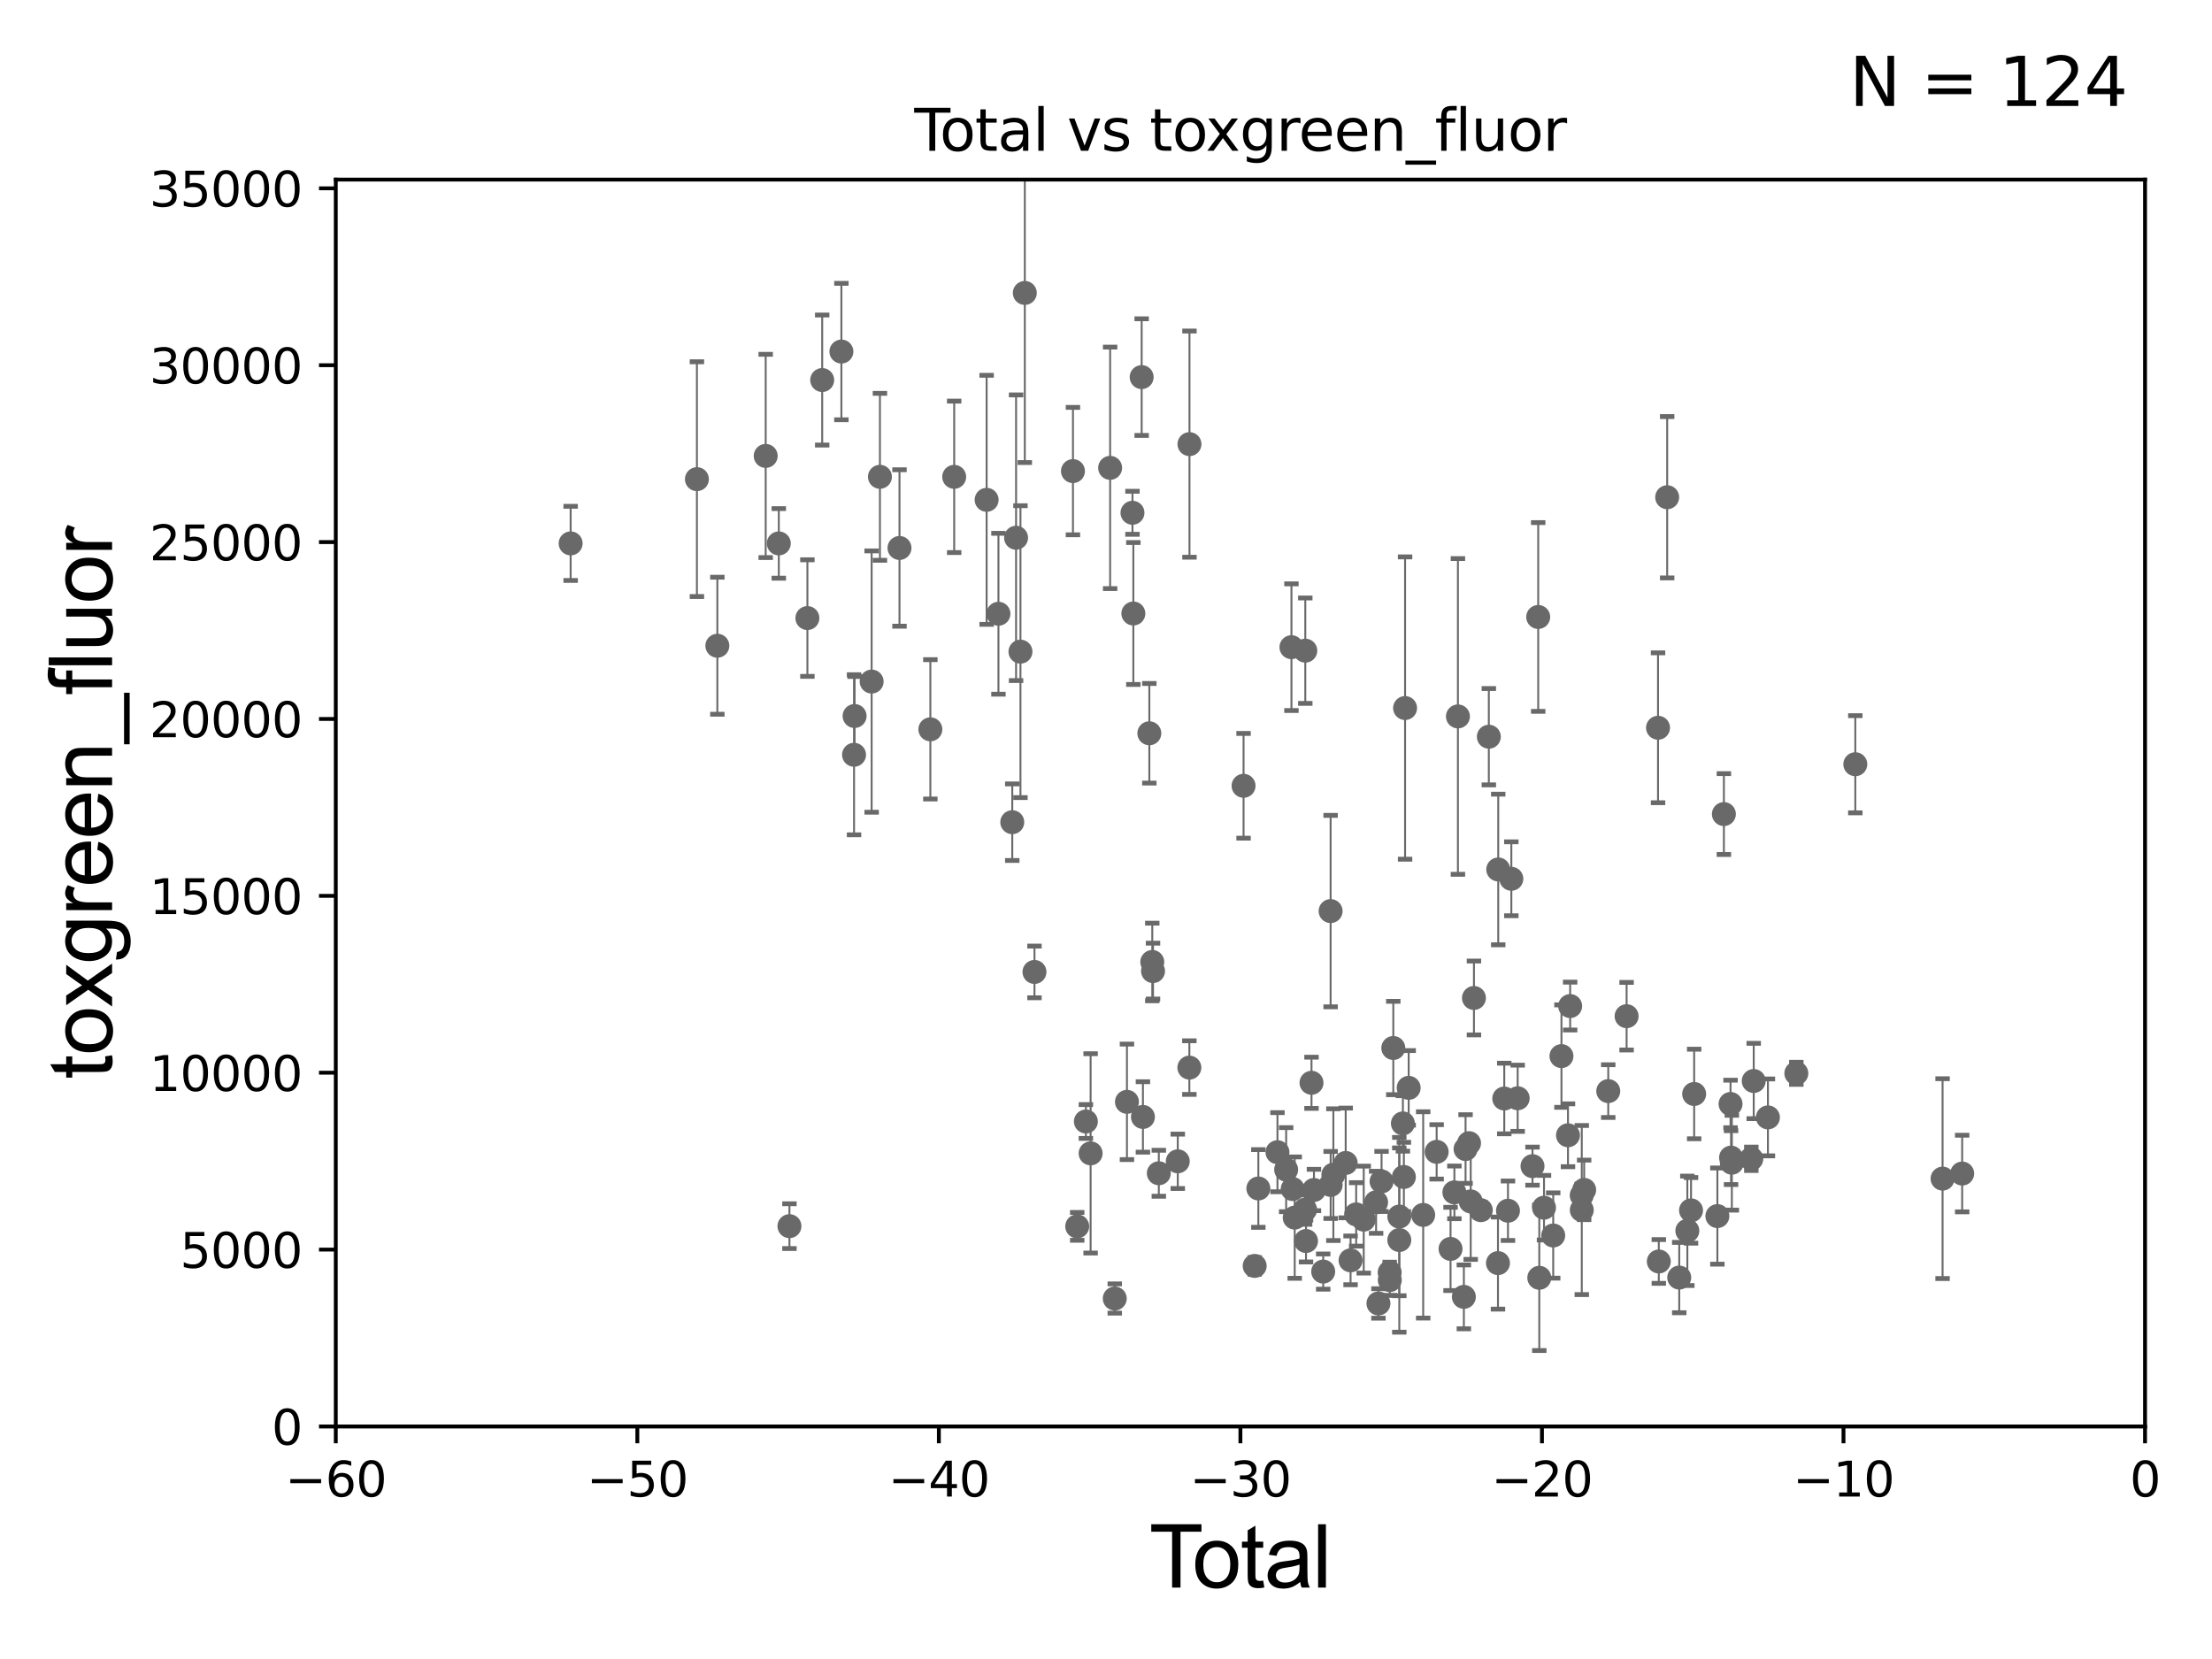 <?xml version="1.0" encoding="utf-8" standalone="no"?>
<!DOCTYPE svg PUBLIC "-//W3C//DTD SVG 1.1//EN"
  "http://www.w3.org/Graphics/SVG/1.1/DTD/svg11.dtd">
<svg xmlns:xlink="http://www.w3.org/1999/xlink" width="460.8pt" height="345.6pt" viewBox="0 0 460.8 345.6" xmlns="http://www.w3.org/2000/svg" version="1.1">
 <defs>
  <style type="text/css">*{stroke-linejoin: round; stroke-linecap: butt}</style>
 </defs>
 <g id="figure_1">
  <g id="patch_1">
   <path d="M 0 345.6 
L 460.8 345.6 
L 460.8 0 
L 0 0 
z
" style="fill: #ffffff"/>
  </g>
  <g id="axes_1">
   <g id="patch_2">
    <path d="M 69.95 297.16 
L 446.85 297.16 
L 446.85 37.411 
L 69.95 37.411 
z
" style="fill: #ffffff"/>
   </g>
   <g id="PathCollection_1">
    <defs>
     <path id="m20dbee266d" d="M 0 1.118 
C 0.297 1.118 0.581 1 0.791 0.791 
C 1 0.581 1.118 0.297 1.118 0 
C 1.118 -0.297 1 -0.581 0.791 -0.791 
C 0.581 -1 0.297 -1.118 0 -1.118 
C -0.297 -1.118 -0.581 -1 -0.791 -0.791 
C -1 -0.581 -1.118 -0.297 -1.118 0 
C -1.118 0.297 -1 0.581 -0.791 0.791 
C -0.581 1 -0.297 1.118 0 1.118 
z
" style="stroke: #696969"/>
    </defs>
    <g clip-path="url(#p1e969b786d)">
     <use xlink:href="#m20dbee266d" x="118.875" y="113.199" style="fill: #696969; stroke: #696969"/>
     <use xlink:href="#m20dbee266d" x="308.479" y="252.099" style="fill: #696969; stroke: #696969"/>
     <use xlink:href="#m20dbee266d" x="269.289" y="247.701" style="fill: #696969; stroke: #696969"/>
     <use xlink:href="#m20dbee266d" x="269.032" y="134.821" style="fill: #696969; stroke: #696969"/>
     <use xlink:href="#m20dbee266d" x="310.152" y="153.471" style="fill: #696969; stroke: #696969"/>
     <use xlink:href="#m20dbee266d" x="267.929" y="243.659" style="fill: #696969; stroke: #696969"/>
     <use xlink:href="#m20dbee266d" x="312.056" y="263.125" style="fill: #696969; stroke: #696969"/>
     <use xlink:href="#m20dbee266d" x="312.11" y="181.126" style="fill: #696969; stroke: #696969"/>
     <use xlink:href="#m20dbee266d" x="266.118" y="240.023" style="fill: #696969; stroke: #696969"/>
     <use xlink:href="#m20dbee266d" x="262.139" y="247.581" style="fill: #696969; stroke: #696969"/>
     <use xlink:href="#m20dbee266d" x="313.365" y="228.84" style="fill: #696969; stroke: #696969"/>
     <use xlink:href="#m20dbee266d" x="261.372" y="263.714" style="fill: #696969; stroke: #696969"/>
     <use xlink:href="#m20dbee266d" x="314.14" y="252.217" style="fill: #696969; stroke: #696969"/>
     <use xlink:href="#m20dbee266d" x="259.056" y="163.697" style="fill: #696969; stroke: #696969"/>
     <use xlink:href="#m20dbee266d" x="314.841" y="183.067" style="fill: #696969; stroke: #696969"/>
     <use xlink:href="#m20dbee266d" x="316.161" y="228.788" style="fill: #696969; stroke: #696969"/>
     <use xlink:href="#m20dbee266d" x="319.249" y="242.931" style="fill: #696969; stroke: #696969"/>
     <use xlink:href="#m20dbee266d" x="320.435" y="128.528" style="fill: #696969; stroke: #696969"/>
     <use xlink:href="#m20dbee266d" x="239.427" y="152.757" style="fill: #696969; stroke: #696969"/>
     <use xlink:href="#m20dbee266d" x="240.039" y="200.396" style="fill: #696969; stroke: #696969"/>
     <use xlink:href="#m20dbee266d" x="240.196" y="202.296" style="fill: #696969; stroke: #696969"/>
     <use xlink:href="#m20dbee266d" x="241.403" y="244.412" style="fill: #696969; stroke: #696969"/>
     <use xlink:href="#m20dbee266d" x="329.501" y="249.006" style="fill: #696969; stroke: #696969"/>
     <use xlink:href="#m20dbee266d" x="327.092" y="209.582" style="fill: #696969; stroke: #696969"/>
     <use xlink:href="#m20dbee266d" x="408.758" y="244.473" style="fill: #696969; stroke: #696969"/>
     <use xlink:href="#m20dbee266d" x="326.64" y="236.498" style="fill: #696969; stroke: #696969"/>
     <use xlink:href="#m20dbee266d" x="323.562" y="257.375" style="fill: #696969; stroke: #696969"/>
     <use xlink:href="#m20dbee266d" x="287.156" y="271.534" style="fill: #696969; stroke: #696969"/>
     <use xlink:href="#m20dbee266d" x="247.766" y="222.403" style="fill: #696969; stroke: #696969"/>
     <use xlink:href="#m20dbee266d" x="247.788" y="92.52" style="fill: #696969; stroke: #696969"/>
     <use xlink:href="#m20dbee266d" x="321.646" y="251.586" style="fill: #696969; stroke: #696969"/>
     <use xlink:href="#m20dbee266d" x="320.662" y="266.188" style="fill: #696969; stroke: #696969"/>
     <use xlink:href="#m20dbee266d" x="325.281" y="220.006" style="fill: #696969; stroke: #696969"/>
     <use xlink:href="#m20dbee266d" x="329.513" y="252.074" style="fill: #696969; stroke: #696969"/>
     <use xlink:href="#m20dbee266d" x="269.713" y="253.651" style="fill: #696969; stroke: #696969"/>
     <use xlink:href="#m20dbee266d" x="306.377" y="250.281" style="fill: #696969; stroke: #696969"/>
     <use xlink:href="#m20dbee266d" x="284.09" y="254.067" style="fill: #696969; stroke: #696969"/>
     <use xlink:href="#m20dbee266d" x="287.805" y="246.116" style="fill: #696969; stroke: #696969"/>
     <use xlink:href="#m20dbee266d" x="289.494" y="265.067" style="fill: #696969; stroke: #696969"/>
     <use xlink:href="#m20dbee266d" x="289.52" y="266.663" style="fill: #696969; stroke: #696969"/>
     <use xlink:href="#m20dbee266d" x="282.515" y="252.981" style="fill: #696969; stroke: #696969"/>
     <use xlink:href="#m20dbee266d" x="290.249" y="218.317" style="fill: #696969; stroke: #696969"/>
     <use xlink:href="#m20dbee266d" x="281.348" y="262.553" style="fill: #696969; stroke: #696969"/>
     <use xlink:href="#m20dbee266d" x="280.331" y="242.266" style="fill: #696969; stroke: #696969"/>
     <use xlink:href="#m20dbee266d" x="291.499" y="258.322" style="fill: #696969; stroke: #696969"/>
     <use xlink:href="#m20dbee266d" x="291.499" y="253.434" style="fill: #696969; stroke: #696969"/>
     <use xlink:href="#m20dbee266d" x="292.248" y="234.029" style="fill: #696969; stroke: #696969"/>
     <use xlink:href="#m20dbee266d" x="292.452" y="245.186" style="fill: #696969; stroke: #696969"/>
     <use xlink:href="#m20dbee266d" x="292.704" y="147.5" style="fill: #696969; stroke: #696969"/>
     <use xlink:href="#m20dbee266d" x="293.453" y="226.619" style="fill: #696969; stroke: #696969"/>
     <use xlink:href="#m20dbee266d" x="296.476" y="253.09" style="fill: #696969; stroke: #696969"/>
     <use xlink:href="#m20dbee266d" x="277.765" y="244.705" style="fill: #696969; stroke: #696969"/>
     <use xlink:href="#m20dbee266d" x="277.2" y="246.844" style="fill: #696969; stroke: #696969"/>
     <use xlink:href="#m20dbee266d" x="306.028" y="238.14" style="fill: #696969; stroke: #696969"/>
     <use xlink:href="#m20dbee266d" x="305.303" y="239.363" style="fill: #696969; stroke: #696969"/>
     <use xlink:href="#m20dbee266d" x="271.877" y="251.989" style="fill: #696969; stroke: #696969"/>
     <use xlink:href="#m20dbee266d" x="271.917" y="135.545" style="fill: #696969; stroke: #696969"/>
     <use xlink:href="#m20dbee266d" x="272.068" y="258.526" style="fill: #696969; stroke: #696969"/>
     <use xlink:href="#m20dbee266d" x="304.95" y="270.161" style="fill: #696969; stroke: #696969"/>
     <use xlink:href="#m20dbee266d" x="307.05" y="207.894" style="fill: #696969; stroke: #696969"/>
     <use xlink:href="#m20dbee266d" x="303.713" y="149.245" style="fill: #696969; stroke: #696969"/>
     <use xlink:href="#m20dbee266d" x="273.721" y="247.897" style="fill: #696969; stroke: #696969"/>
     <use xlink:href="#m20dbee266d" x="302.975" y="248.391" style="fill: #696969; stroke: #696969"/>
     <use xlink:href="#m20dbee266d" x="302.175" y="260.171" style="fill: #696969; stroke: #696969"/>
     <use xlink:href="#m20dbee266d" x="275.646" y="264.892" style="fill: #696969; stroke: #696969"/>
     <use xlink:href="#m20dbee266d" x="299.282" y="239.952" style="fill: #696969; stroke: #696969"/>
     <use xlink:href="#m20dbee266d" x="277.191" y="189.796" style="fill: #696969; stroke: #696969"/>
     <use xlink:href="#m20dbee266d" x="273.21" y="225.561" style="fill: #696969; stroke: #696969"/>
     <use xlink:href="#m20dbee266d" x="238.093" y="232.681" style="fill: #696969; stroke: #696969"/>
     <use xlink:href="#m20dbee266d" x="245.352" y="241.922" style="fill: #696969; stroke: #696969"/>
     <use xlink:href="#m20dbee266d" x="286.666" y="250.46" style="fill: #696969; stroke: #696969"/>
     <use xlink:href="#m20dbee266d" x="178.027" y="149.157" style="fill: #696969; stroke: #696969"/>
     <use xlink:href="#m20dbee266d" x="183.306" y="99.328" style="fill: #696969; stroke: #696969"/>
     <use xlink:href="#m20dbee266d" x="349.816" y="266.141" style="fill: #696969; stroke: #696969"/>
     <use xlink:href="#m20dbee266d" x="351.504" y="256.398" style="fill: #696969; stroke: #696969"/>
     <use xlink:href="#m20dbee266d" x="352.273" y="252.144" style="fill: #696969; stroke: #696969"/>
     <use xlink:href="#m20dbee266d" x="215.5" y="202.474" style="fill: #696969; stroke: #696969"/>
     <use xlink:href="#m20dbee266d" x="352.925" y="227.898" style="fill: #696969; stroke: #696969"/>
     <use xlink:href="#m20dbee266d" x="213.486" y="61.025" style="fill: #696969; stroke: #696969"/>
     <use xlink:href="#m20dbee266d" x="212.581" y="135.749" style="fill: #696969; stroke: #696969"/>
     <use xlink:href="#m20dbee266d" x="374.209" y="223.59" style="fill: #696969; stroke: #696969"/>
     <use xlink:href="#m20dbee266d" x="211.666" y="112.022" style="fill: #696969; stroke: #696969"/>
     <use xlink:href="#m20dbee266d" x="210.874" y="171.276" style="fill: #696969; stroke: #696969"/>
     <use xlink:href="#m20dbee266d" x="237.829" y="78.559" style="fill: #696969; stroke: #696969"/>
     <use xlink:href="#m20dbee266d" x="357.762" y="253.333" style="fill: #696969; stroke: #696969"/>
     <use xlink:href="#m20dbee266d" x="207.994" y="127.858" style="fill: #696969; stroke: #696969"/>
     <use xlink:href="#m20dbee266d" x="359.117" y="169.586" style="fill: #696969; stroke: #696969"/>
     <use xlink:href="#m20dbee266d" x="187.38" y="114.153" style="fill: #696969; stroke: #696969"/>
     <use xlink:href="#m20dbee266d" x="360.503" y="229.976" style="fill: #696969; stroke: #696969"/>
     <use xlink:href="#m20dbee266d" x="205.533" y="104.123" style="fill: #696969; stroke: #696969"/>
     <use xlink:href="#m20dbee266d" x="360.61" y="241.152" style="fill: #696969; stroke: #696969"/>
     <use xlink:href="#m20dbee266d" x="360.774" y="242.21" style="fill: #696969; stroke: #696969"/>
     <use xlink:href="#m20dbee266d" x="364.83" y="241.396" style="fill: #696969; stroke: #696969"/>
     <use xlink:href="#m20dbee266d" x="365.332" y="225.189" style="fill: #696969; stroke: #696969"/>
     <use xlink:href="#m20dbee266d" x="198.773" y="99.335" style="fill: #696969; stroke: #696969"/>
     <use xlink:href="#m20dbee266d" x="193.811" y="151.933" style="fill: #696969; stroke: #696969"/>
     <use xlink:href="#m20dbee266d" x="347.303" y="103.583" style="fill: #696969; stroke: #696969"/>
     <use xlink:href="#m20dbee266d" x="177.912" y="157.235" style="fill: #696969; stroke: #696969"/>
     <use xlink:href="#m20dbee266d" x="181.58" y="141.982" style="fill: #696969; stroke: #696969"/>
     <use xlink:href="#m20dbee266d" x="171.278" y="79.167" style="fill: #696969; stroke: #696969"/>
     <use xlink:href="#m20dbee266d" x="236.097" y="127.804" style="fill: #696969; stroke: #696969"/>
     <use xlink:href="#m20dbee266d" x="235.915" y="106.821" style="fill: #696969; stroke: #696969"/>
     <use xlink:href="#m20dbee266d" x="234.765" y="229.532" style="fill: #696969; stroke: #696969"/>
     <use xlink:href="#m20dbee266d" x="330.009" y="247.873" style="fill: #696969; stroke: #696969"/>
     <use xlink:href="#m20dbee266d" x="335.028" y="227.298" style="fill: #696969; stroke: #696969"/>
     <use xlink:href="#m20dbee266d" x="145.18" y="99.816" style="fill: #696969; stroke: #696969"/>
     <use xlink:href="#m20dbee266d" x="149.438" y="134.52" style="fill: #696969; stroke: #696969"/>
     <use xlink:href="#m20dbee266d" x="159.509" y="94.978" style="fill: #696969; stroke: #696969"/>
     <use xlink:href="#m20dbee266d" x="232.224" y="270.503" style="fill: #696969; stroke: #696969"/>
     <use xlink:href="#m20dbee266d" x="162.239" y="113.2" style="fill: #696969; stroke: #696969"/>
     <use xlink:href="#m20dbee266d" x="231.261" y="97.461" style="fill: #696969; stroke: #696969"/>
     <use xlink:href="#m20dbee266d" x="338.852" y="211.691" style="fill: #696969; stroke: #696969"/>
     <use xlink:href="#m20dbee266d" x="175.279" y="73.236" style="fill: #696969; stroke: #696969"/>
     <use xlink:href="#m20dbee266d" x="404.674" y="245.529" style="fill: #696969; stroke: #696969"/>
     <use xlink:href="#m20dbee266d" x="164.456" y="255.431" style="fill: #696969; stroke: #696969"/>
     <use xlink:href="#m20dbee266d" x="368.29" y="232.775" style="fill: #696969; stroke: #696969"/>
     <use xlink:href="#m20dbee266d" x="345.4" y="151.608" style="fill: #696969; stroke: #696969"/>
     <use xlink:href="#m20dbee266d" x="223.516" y="98.139" style="fill: #696969; stroke: #696969"/>
     <use xlink:href="#m20dbee266d" x="386.496" y="159.204" style="fill: #696969; stroke: #696969"/>
     <use xlink:href="#m20dbee266d" x="345.56" y="262.787" style="fill: #696969; stroke: #696969"/>
     <use xlink:href="#m20dbee266d" x="227.197" y="240.264" style="fill: #696969; stroke: #696969"/>
     <use xlink:href="#m20dbee266d" x="168.195" y="128.754" style="fill: #696969; stroke: #696969"/>
     <use xlink:href="#m20dbee266d" x="226.21" y="233.628" style="fill: #696969; stroke: #696969"/>
     <use xlink:href="#m20dbee266d" x="224.402" y="255.474" style="fill: #696969; stroke: #696969"/>
    </g>
   </g>
   <g id="matplotlib.axis_1">
    <g id="xtick_1">
     <g id="line2d_1">
      <defs>
       <path id="m580b14d0db" d="M 0 0 
L 0 3.5 
" style="stroke: #000000; stroke-width: 0.8"/>
      </defs>
      <g>
       <use xlink:href="#m580b14d0db" x="69.95" y="297.16" style="stroke: #000000; stroke-width: 0.8"/>
      </g>
     </g>
     <g id="text_1">
      <!-- −60 -->
      <g transform="translate(59.398 311.758)scale(0.1 -0.1)">
       <defs>
        <path id="DejaVuSans-2212" d="M 678 2272 
L 4684 2272 
L 4684 1741 
L 678 1741 
L 678 2272 
z
" transform="scale(0.016)"/>
        <path id="DejaVuSans-36" d="M 2113 2584 
Q 1688 2584 1439 2293 
Q 1191 2003 1191 1497 
Q 1191 994 1439 701 
Q 1688 409 2113 409 
Q 2538 409 2786 701 
Q 3034 994 3034 1497 
Q 3034 2003 2786 2293 
Q 2538 2584 2113 2584 
z
M 3366 4563 
L 3366 3988 
Q 3128 4100 2886 4159 
Q 2644 4219 2406 4219 
Q 1781 4219 1451 3797 
Q 1122 3375 1075 2522 
Q 1259 2794 1537 2939 
Q 1816 3084 2150 3084 
Q 2853 3084 3261 2657 
Q 3669 2231 3669 1497 
Q 3669 778 3244 343 
Q 2819 -91 2113 -91 
Q 1303 -91 875 529 
Q 447 1150 447 2328 
Q 447 3434 972 4092 
Q 1497 4750 2381 4750 
Q 2619 4750 2861 4703 
Q 3103 4656 3366 4563 
z
" transform="scale(0.016)"/>
        <path id="DejaVuSans-30" d="M 2034 4250 
Q 1547 4250 1301 3770 
Q 1056 3291 1056 2328 
Q 1056 1369 1301 889 
Q 1547 409 2034 409 
Q 2525 409 2770 889 
Q 3016 1369 3016 2328 
Q 3016 3291 2770 3770 
Q 2525 4250 2034 4250 
z
M 2034 4750 
Q 2819 4750 3233 4129 
Q 3647 3509 3647 2328 
Q 3647 1150 3233 529 
Q 2819 -91 2034 -91 
Q 1250 -91 836 529 
Q 422 1150 422 2328 
Q 422 3509 836 4129 
Q 1250 4750 2034 4750 
z
" transform="scale(0.016)"/>
       </defs>
       <use xlink:href="#DejaVuSans-2212"/>
       <use xlink:href="#DejaVuSans-36" x="83.789"/>
       <use xlink:href="#DejaVuSans-30" x="147.412"/>
      </g>
     </g>
    </g>
    <g id="xtick_2">
     <g id="line2d_2">
      <g>
       <use xlink:href="#m580b14d0db" x="132.767" y="297.16" style="stroke: #000000; stroke-width: 0.8"/>
      </g>
     </g>
     <g id="text_2">
      <!-- −50 -->
      <g transform="translate(122.214 311.758)scale(0.1 -0.1)">
       <defs>
        <path id="DejaVuSans-35" d="M 691 4666 
L 3169 4666 
L 3169 4134 
L 1269 4134 
L 1269 2991 
Q 1406 3038 1543 3061 
Q 1681 3084 1819 3084 
Q 2600 3084 3056 2656 
Q 3513 2228 3513 1497 
Q 3513 744 3044 326 
Q 2575 -91 1722 -91 
Q 1428 -91 1123 -41 
Q 819 9 494 109 
L 494 744 
Q 775 591 1075 516 
Q 1375 441 1709 441 
Q 2250 441 2565 725 
Q 2881 1009 2881 1497 
Q 2881 1984 2565 2268 
Q 2250 2553 1709 2553 
Q 1456 2553 1204 2497 
Q 953 2441 691 2322 
L 691 4666 
z
" transform="scale(0.016)"/>
       </defs>
       <use xlink:href="#DejaVuSans-2212"/>
       <use xlink:href="#DejaVuSans-35" x="83.789"/>
       <use xlink:href="#DejaVuSans-30" x="147.412"/>
      </g>
     </g>
    </g>
    <g id="xtick_3">
     <g id="line2d_3">
      <g>
       <use xlink:href="#m580b14d0db" x="195.583" y="297.16" style="stroke: #000000; stroke-width: 0.8"/>
      </g>
     </g>
     <g id="text_3">
      <!-- −40 -->
      <g transform="translate(185.031 311.758)scale(0.1 -0.1)">
       <defs>
        <path id="DejaVuSans-34" d="M 2419 4116 
L 825 1625 
L 2419 1625 
L 2419 4116 
z
M 2253 4666 
L 3047 4666 
L 3047 1625 
L 3713 1625 
L 3713 1100 
L 3047 1100 
L 3047 0 
L 2419 0 
L 2419 1100 
L 313 1100 
L 313 1709 
L 2253 4666 
z
" transform="scale(0.016)"/>
       </defs>
       <use xlink:href="#DejaVuSans-2212"/>
       <use xlink:href="#DejaVuSans-34" x="83.789"/>
       <use xlink:href="#DejaVuSans-30" x="147.412"/>
      </g>
     </g>
    </g>
    <g id="xtick_4">
     <g id="line2d_4">
      <g>
       <use xlink:href="#m580b14d0db" x="258.4" y="297.16" style="stroke: #000000; stroke-width: 0.8"/>
      </g>
     </g>
     <g id="text_4">
      <!-- −30 -->
      <g transform="translate(247.848 311.758)scale(0.1 -0.1)">
       <defs>
        <path id="DejaVuSans-33" d="M 2597 2516 
Q 3050 2419 3304 2112 
Q 3559 1806 3559 1356 
Q 3559 666 3084 287 
Q 2609 -91 1734 -91 
Q 1441 -91 1130 -33 
Q 819 25 488 141 
L 488 750 
Q 750 597 1062 519 
Q 1375 441 1716 441 
Q 2309 441 2620 675 
Q 2931 909 2931 1356 
Q 2931 1769 2642 2001 
Q 2353 2234 1838 2234 
L 1294 2234 
L 1294 2753 
L 1863 2753 
Q 2328 2753 2575 2939 
Q 2822 3125 2822 3475 
Q 2822 3834 2567 4026 
Q 2313 4219 1838 4219 
Q 1578 4219 1281 4162 
Q 984 4106 628 3988 
L 628 4550 
Q 988 4650 1302 4700 
Q 1616 4750 1894 4750 
Q 2613 4750 3031 4423 
Q 3450 4097 3450 3541 
Q 3450 3153 3228 2886 
Q 3006 2619 2597 2516 
z
" transform="scale(0.016)"/>
       </defs>
       <use xlink:href="#DejaVuSans-2212"/>
       <use xlink:href="#DejaVuSans-33" x="83.789"/>
       <use xlink:href="#DejaVuSans-30" x="147.412"/>
      </g>
     </g>
    </g>
    <g id="xtick_5">
     <g id="line2d_5">
      <g>
       <use xlink:href="#m580b14d0db" x="321.217" y="297.16" style="stroke: #000000; stroke-width: 0.8"/>
      </g>
     </g>
     <g id="text_5">
      <!-- −20 -->
      <g transform="translate(310.664 311.758)scale(0.1 -0.1)">
       <defs>
        <path id="DejaVuSans-32" d="M 1228 531 
L 3431 531 
L 3431 0 
L 469 0 
L 469 531 
Q 828 903 1448 1529 
Q 2069 2156 2228 2338 
Q 2531 2678 2651 2914 
Q 2772 3150 2772 3378 
Q 2772 3750 2511 3984 
Q 2250 4219 1831 4219 
Q 1534 4219 1204 4116 
Q 875 4013 500 3803 
L 500 4441 
Q 881 4594 1212 4672 
Q 1544 4750 1819 4750 
Q 2544 4750 2975 4387 
Q 3406 4025 3406 3419 
Q 3406 3131 3298 2873 
Q 3191 2616 2906 2266 
Q 2828 2175 2409 1742 
Q 1991 1309 1228 531 
z
" transform="scale(0.016)"/>
       </defs>
       <use xlink:href="#DejaVuSans-2212"/>
       <use xlink:href="#DejaVuSans-32" x="83.789"/>
       <use xlink:href="#DejaVuSans-30" x="147.412"/>
      </g>
     </g>
    </g>
    <g id="xtick_6">
     <g id="line2d_6">
      <g>
       <use xlink:href="#m580b14d0db" x="384.033" y="297.16" style="stroke: #000000; stroke-width: 0.8"/>
      </g>
     </g>
     <g id="text_6">
      <!-- −10 -->
      <g transform="translate(373.481 311.758)scale(0.1 -0.1)">
       <defs>
        <path id="DejaVuSans-31" d="M 794 531 
L 1825 531 
L 1825 4091 
L 703 3866 
L 703 4441 
L 1819 4666 
L 2450 4666 
L 2450 531 
L 3481 531 
L 3481 0 
L 794 0 
L 794 531 
z
" transform="scale(0.016)"/>
       </defs>
       <use xlink:href="#DejaVuSans-2212"/>
       <use xlink:href="#DejaVuSans-31" x="83.789"/>
       <use xlink:href="#DejaVuSans-30" x="147.412"/>
      </g>
     </g>
    </g>
    <g id="xtick_7">
     <g id="line2d_7">
      <g>
       <use xlink:href="#m580b14d0db" x="446.85" y="297.16" style="stroke: #000000; stroke-width: 0.8"/>
      </g>
     </g>
     <g id="text_7">
      <!-- 0 -->
      <g transform="translate(443.669 311.758)scale(0.1 -0.1)">
       <use xlink:href="#DejaVuSans-30"/>
      </g>
     </g>
    </g>
    <g id="text_8">
     <!-- Total -->
     <g transform="translate(239.395 330.722)scale(0.18 -0.18)">
      <defs>
       <path id="ArialMT-54" d="M 1659 0 
L 1659 4041 
L 150 4041 
L 150 4581 
L 3781 4581 
L 3781 4041 
L 2266 4041 
L 2266 0 
L 1659 0 
z
" transform="scale(0.016)"/>
       <path id="ArialMT-6f" d="M 213 1659 
Q 213 2581 725 3025 
Q 1153 3394 1769 3394 
Q 2453 3394 2887 2945 
Q 3322 2497 3322 1706 
Q 3322 1066 3130 698 
Q 2938 331 2570 128 
Q 2203 -75 1769 -75 
Q 1072 -75 642 372 
Q 213 819 213 1659 
z
M 791 1659 
Q 791 1022 1069 705 
Q 1347 388 1769 388 
Q 2188 388 2466 706 
Q 2744 1025 2744 1678 
Q 2744 2294 2464 2611 
Q 2184 2928 1769 2928 
Q 1347 2928 1069 2612 
Q 791 2297 791 1659 
z
" transform="scale(0.016)"/>
       <path id="ArialMT-74" d="M 1650 503 
L 1731 6 
Q 1494 -44 1306 -44 
Q 1000 -44 831 53 
Q 663 150 594 308 
Q 525 466 525 972 
L 525 2881 
L 113 2881 
L 113 3319 
L 525 3319 
L 525 4141 
L 1084 4478 
L 1084 3319 
L 1650 3319 
L 1650 2881 
L 1084 2881 
L 1084 941 
Q 1084 700 1114 631 
Q 1144 563 1211 522 
Q 1278 481 1403 481 
Q 1497 481 1650 503 
z
" transform="scale(0.016)"/>
       <path id="ArialMT-61" d="M 2588 409 
Q 2275 144 1986 34 
Q 1697 -75 1366 -75 
Q 819 -75 525 192 
Q 231 459 231 875 
Q 231 1119 342 1320 
Q 453 1522 633 1644 
Q 813 1766 1038 1828 
Q 1203 1872 1538 1913 
Q 2219 1994 2541 2106 
Q 2544 2222 2544 2253 
Q 2544 2597 2384 2738 
Q 2169 2928 1744 2928 
Q 1347 2928 1158 2789 
Q 969 2650 878 2297 
L 328 2372 
Q 403 2725 575 2942 
Q 747 3159 1072 3276 
Q 1397 3394 1825 3394 
Q 2250 3394 2515 3294 
Q 2781 3194 2906 3042 
Q 3031 2891 3081 2659 
Q 3109 2516 3109 2141 
L 3109 1391 
Q 3109 606 3145 398 
Q 3181 191 3288 0 
L 2700 0 
Q 2613 175 2588 409 
z
M 2541 1666 
Q 2234 1541 1622 1453 
Q 1275 1403 1131 1340 
Q 988 1278 909 1158 
Q 831 1038 831 891 
Q 831 666 1001 516 
Q 1172 366 1500 366 
Q 1825 366 2078 508 
Q 2331 650 2450 897 
Q 2541 1088 2541 1459 
L 2541 1666 
z
" transform="scale(0.016)"/>
       <path id="ArialMT-6c" d="M 409 0 
L 409 4581 
L 972 4581 
L 972 0 
L 409 0 
z
" transform="scale(0.016)"/>
      </defs>
      <use xlink:href="#ArialMT-54"/>
      <use xlink:href="#ArialMT-6f" x="49.959"/>
      <use xlink:href="#ArialMT-74" x="105.574"/>
      <use xlink:href="#ArialMT-61" x="133.357"/>
      <use xlink:href="#ArialMT-6c" x="188.973"/>
     </g>
    </g>
   </g>
   <g id="matplotlib.axis_2">
    <g id="ytick_1">
     <g id="line2d_8">
      <defs>
       <path id="mb0b0b10bcb" d="M 0 0 
L -3.5 0 
" style="stroke: #000000; stroke-width: 0.8"/>
      </defs>
      <g>
       <use xlink:href="#mb0b0b10bcb" x="69.95" y="297.16" style="stroke: #000000; stroke-width: 0.8"/>
      </g>
     </g>
     <g id="text_9">
      <!-- 0 -->
      <g transform="translate(56.587 300.959)scale(0.1 -0.1)">
       <use xlink:href="#DejaVuSans-30"/>
      </g>
     </g>
    </g>
    <g id="ytick_2">
     <g id="line2d_9">
      <g>
       <use xlink:href="#mb0b0b10bcb" x="69.95" y="260.313" style="stroke: #000000; stroke-width: 0.8"/>
      </g>
     </g>
     <g id="text_10">
      <!-- 5000 -->
      <g transform="translate(37.5 264.112)scale(0.1 -0.1)">
       <use xlink:href="#DejaVuSans-35"/>
       <use xlink:href="#DejaVuSans-30" x="63.623"/>
       <use xlink:href="#DejaVuSans-30" x="127.246"/>
       <use xlink:href="#DejaVuSans-30" x="190.869"/>
      </g>
     </g>
    </g>
    <g id="ytick_3">
     <g id="line2d_10">
      <g>
       <use xlink:href="#mb0b0b10bcb" x="69.95" y="223.467" style="stroke: #000000; stroke-width: 0.8"/>
      </g>
     </g>
     <g id="text_11">
      <!-- 10000 -->
      <g transform="translate(31.137 227.266)scale(0.1 -0.1)">
       <use xlink:href="#DejaVuSans-31"/>
       <use xlink:href="#DejaVuSans-30" x="63.623"/>
       <use xlink:href="#DejaVuSans-30" x="127.246"/>
       <use xlink:href="#DejaVuSans-30" x="190.869"/>
       <use xlink:href="#DejaVuSans-30" x="254.492"/>
      </g>
     </g>
    </g>
    <g id="ytick_4">
     <g id="line2d_11">
      <g>
       <use xlink:href="#mb0b0b10bcb" x="69.95" y="186.62" style="stroke: #000000; stroke-width: 0.8"/>
      </g>
     </g>
     <g id="text_12">
      <!-- 15000 -->
      <g transform="translate(31.137 190.419)scale(0.1 -0.1)">
       <use xlink:href="#DejaVuSans-31"/>
       <use xlink:href="#DejaVuSans-35" x="63.623"/>
       <use xlink:href="#DejaVuSans-30" x="127.246"/>
       <use xlink:href="#DejaVuSans-30" x="190.869"/>
       <use xlink:href="#DejaVuSans-30" x="254.492"/>
      </g>
     </g>
    </g>
    <g id="ytick_5">
     <g id="line2d_12">
      <g>
       <use xlink:href="#mb0b0b10bcb" x="69.95" y="149.773" style="stroke: #000000; stroke-width: 0.8"/>
      </g>
     </g>
     <g id="text_13">
      <!-- 20000 -->
      <g transform="translate(31.137 153.572)scale(0.1 -0.1)">
       <use xlink:href="#DejaVuSans-32"/>
       <use xlink:href="#DejaVuSans-30" x="63.623"/>
       <use xlink:href="#DejaVuSans-30" x="127.246"/>
       <use xlink:href="#DejaVuSans-30" x="190.869"/>
       <use xlink:href="#DejaVuSans-30" x="254.492"/>
      </g>
     </g>
    </g>
    <g id="ytick_6">
     <g id="line2d_13">
      <g>
       <use xlink:href="#mb0b0b10bcb" x="69.95" y="112.926" style="stroke: #000000; stroke-width: 0.8"/>
      </g>
     </g>
     <g id="text_14">
      <!-- 25000 -->
      <g transform="translate(31.137 116.726)scale(0.1 -0.1)">
       <use xlink:href="#DejaVuSans-32"/>
       <use xlink:href="#DejaVuSans-35" x="63.623"/>
       <use xlink:href="#DejaVuSans-30" x="127.246"/>
       <use xlink:href="#DejaVuSans-30" x="190.869"/>
       <use xlink:href="#DejaVuSans-30" x="254.492"/>
      </g>
     </g>
    </g>
    <g id="ytick_7">
     <g id="line2d_14">
      <g>
       <use xlink:href="#mb0b0b10bcb" x="69.95" y="76.08" style="stroke: #000000; stroke-width: 0.8"/>
      </g>
     </g>
     <g id="text_15">
      <!-- 30000 -->
      <g transform="translate(31.137 79.879)scale(0.1 -0.1)">
       <use xlink:href="#DejaVuSans-33"/>
       <use xlink:href="#DejaVuSans-30" x="63.623"/>
       <use xlink:href="#DejaVuSans-30" x="127.246"/>
       <use xlink:href="#DejaVuSans-30" x="190.869"/>
       <use xlink:href="#DejaVuSans-30" x="254.492"/>
      </g>
     </g>
    </g>
    <g id="ytick_8">
     <g id="line2d_15">
      <g>
       <use xlink:href="#mb0b0b10bcb" x="69.95" y="39.233" style="stroke: #000000; stroke-width: 0.8"/>
      </g>
     </g>
     <g id="text_16">
      <!-- 35000 -->
      <g transform="translate(31.137 43.032)scale(0.1 -0.1)">
       <use xlink:href="#DejaVuSans-33"/>
       <use xlink:href="#DejaVuSans-35" x="63.623"/>
       <use xlink:href="#DejaVuSans-30" x="127.246"/>
       <use xlink:href="#DejaVuSans-30" x="190.869"/>
       <use xlink:href="#DejaVuSans-30" x="254.492"/>
      </g>
     </g>
    </g>
    <g id="text_17">
     <!-- toxgreen_fluor -->
     <g transform="translate(23.349 224.818)rotate(-90)scale(0.18 -0.18)">
      <defs>
       <path id="ArialMT-78" d="M 47 0 
L 1259 1725 
L 138 3319 
L 841 3319 
L 1350 2541 
Q 1494 2319 1581 2169 
Q 1719 2375 1834 2534 
L 2394 3319 
L 3066 3319 
L 1919 1756 
L 3153 0 
L 2463 0 
L 1781 1031 
L 1600 1309 
L 728 0 
L 47 0 
z
" transform="scale(0.016)"/>
       <path id="ArialMT-67" d="M 319 -275 
L 866 -356 
Q 900 -609 1056 -725 
Q 1266 -881 1628 -881 
Q 2019 -881 2231 -725 
Q 2444 -569 2519 -288 
Q 2563 -116 2559 434 
Q 2191 0 1641 0 
Q 956 0 581 494 
Q 206 988 206 1678 
Q 206 2153 378 2554 
Q 550 2956 876 3175 
Q 1203 3394 1644 3394 
Q 2231 3394 2613 2919 
L 2613 3319 
L 3131 3319 
L 3131 450 
Q 3131 -325 2973 -648 
Q 2816 -972 2473 -1159 
Q 2131 -1347 1631 -1347 
Q 1038 -1347 672 -1080 
Q 306 -813 319 -275 
z
M 784 1719 
Q 784 1066 1043 766 
Q 1303 466 1694 466 
Q 2081 466 2343 764 
Q 2606 1063 2606 1700 
Q 2606 2309 2336 2618 
Q 2066 2928 1684 2928 
Q 1309 2928 1046 2623 
Q 784 2319 784 1719 
z
" transform="scale(0.016)"/>
       <path id="ArialMT-72" d="M 416 0 
L 416 3319 
L 922 3319 
L 922 2816 
Q 1116 3169 1280 3281 
Q 1444 3394 1641 3394 
Q 1925 3394 2219 3213 
L 2025 2691 
Q 1819 2813 1613 2813 
Q 1428 2813 1281 2702 
Q 1134 2591 1072 2394 
Q 978 2094 978 1738 
L 978 0 
L 416 0 
z
" transform="scale(0.016)"/>
       <path id="ArialMT-65" d="M 2694 1069 
L 3275 997 
Q 3138 488 2766 206 
Q 2394 -75 1816 -75 
Q 1088 -75 661 373 
Q 234 822 234 1631 
Q 234 2469 665 2931 
Q 1097 3394 1784 3394 
Q 2450 3394 2872 2941 
Q 3294 2488 3294 1666 
Q 3294 1616 3291 1516 
L 816 1516 
Q 847 969 1125 678 
Q 1403 388 1819 388 
Q 2128 388 2347 550 
Q 2566 713 2694 1069 
z
M 847 1978 
L 2700 1978 
Q 2663 2397 2488 2606 
Q 2219 2931 1791 2931 
Q 1403 2931 1139 2672 
Q 875 2413 847 1978 
z
" transform="scale(0.016)"/>
       <path id="ArialMT-6e" d="M 422 0 
L 422 3319 
L 928 3319 
L 928 2847 
Q 1294 3394 1984 3394 
Q 2284 3394 2536 3286 
Q 2788 3178 2913 3003 
Q 3038 2828 3088 2588 
Q 3119 2431 3119 2041 
L 3119 0 
L 2556 0 
L 2556 2019 
Q 2556 2363 2490 2533 
Q 2425 2703 2258 2804 
Q 2091 2906 1866 2906 
Q 1506 2906 1245 2678 
Q 984 2450 984 1813 
L 984 0 
L 422 0 
z
" transform="scale(0.016)"/>
       <path id="ArialMT-5f" d="M -97 -1272 
L -97 -866 
L 3631 -866 
L 3631 -1272 
L -97 -1272 
z
" transform="scale(0.016)"/>
       <path id="ArialMT-66" d="M 556 0 
L 556 2881 
L 59 2881 
L 59 3319 
L 556 3319 
L 556 3672 
Q 556 4006 616 4169 
Q 697 4388 901 4523 
Q 1106 4659 1475 4659 
Q 1713 4659 2000 4603 
L 1916 4113 
Q 1741 4144 1584 4144 
Q 1328 4144 1222 4034 
Q 1116 3925 1116 3625 
L 1116 3319 
L 1763 3319 
L 1763 2881 
L 1116 2881 
L 1116 0 
L 556 0 
z
" transform="scale(0.016)"/>
       <path id="ArialMT-75" d="M 2597 0 
L 2597 488 
Q 2209 -75 1544 -75 
Q 1250 -75 995 37 
Q 741 150 617 320 
Q 494 491 444 738 
Q 409 903 409 1263 
L 409 3319 
L 972 3319 
L 972 1478 
Q 972 1038 1006 884 
Q 1059 663 1231 536 
Q 1403 409 1656 409 
Q 1909 409 2131 539 
Q 2353 669 2445 892 
Q 2538 1116 2538 1541 
L 2538 3319 
L 3100 3319 
L 3100 0 
L 2597 0 
z
" transform="scale(0.016)"/>
      </defs>
      <use xlink:href="#ArialMT-74"/>
      <use xlink:href="#ArialMT-6f" x="27.783"/>
      <use xlink:href="#ArialMT-78" x="83.398"/>
      <use xlink:href="#ArialMT-67" x="133.398"/>
      <use xlink:href="#ArialMT-72" x="189.014"/>
      <use xlink:href="#ArialMT-65" x="222.314"/>
      <use xlink:href="#ArialMT-65" x="277.93"/>
      <use xlink:href="#ArialMT-6e" x="333.545"/>
      <use xlink:href="#ArialMT-5f" x="389.16"/>
      <use xlink:href="#ArialMT-66" x="444.775"/>
      <use xlink:href="#ArialMT-6c" x="472.559"/>
      <use xlink:href="#ArialMT-75" x="494.775"/>
      <use xlink:href="#ArialMT-6f" x="550.391"/>
      <use xlink:href="#ArialMT-72" x="606.006"/>
     </g>
    </g>
   </g>
   <g id="LineCollection_1">
    <path d="M 118.875 120.924 
L 118.875 105.473 
" clip-path="url(#p1e969b786d)" style="fill: none; stroke: #696969; stroke-width: 0.4"/>
    <path d="M 308.479 253.651 
L 308.479 250.547 
" clip-path="url(#p1e969b786d)" style="fill: none; stroke: #696969; stroke-width: 0.4"/>
    <path d="M 269.289 248.617 
L 269.289 246.784 
" clip-path="url(#p1e969b786d)" style="fill: none; stroke: #696969; stroke-width: 0.4"/>
    <path d="M 269.032 148.013 
L 269.032 121.628 
" clip-path="url(#p1e969b786d)" style="fill: none; stroke: #696969; stroke-width: 0.4"/>
    <path d="M 310.152 163.505 
L 310.152 143.438 
" clip-path="url(#p1e969b786d)" style="fill: none; stroke: #696969; stroke-width: 0.4"/>
    <path d="M 267.929 252.411 
L 267.929 234.907 
" clip-path="url(#p1e969b786d)" style="fill: none; stroke: #696969; stroke-width: 0.4"/>
    <path d="M 312.056 272.716 
L 312.056 253.533 
" clip-path="url(#p1e969b786d)" style="fill: none; stroke: #696969; stroke-width: 0.4"/>
    <path d="M 312.11 196.817 
L 312.11 165.436 
" clip-path="url(#p1e969b786d)" style="fill: none; stroke: #696969; stroke-width: 0.4"/>
    <path d="M 266.118 248.26 
L 266.118 231.786 
" clip-path="url(#p1e969b786d)" style="fill: none; stroke: #696969; stroke-width: 0.4"/>
    <path d="M 262.139 255.675 
L 262.139 239.488 
" clip-path="url(#p1e969b786d)" style="fill: none; stroke: #696969; stroke-width: 0.4"/>
    <path d="M 313.365 236.193 
L 313.365 221.487 
" clip-path="url(#p1e969b786d)" style="fill: none; stroke: #696969; stroke-width: 0.4"/>
    <path d="M 261.372 265.447 
L 261.372 261.981 
" clip-path="url(#p1e969b786d)" style="fill: none; stroke: #696969; stroke-width: 0.4"/>
    <path d="M 314.14 258.412 
L 314.14 246.023 
" clip-path="url(#p1e969b786d)" style="fill: none; stroke: #696969; stroke-width: 0.4"/>
    <path d="M 259.056 174.604 
L 259.056 152.79 
" clip-path="url(#p1e969b786d)" style="fill: none; stroke: #696969; stroke-width: 0.4"/>
    <path d="M 314.841 190.762 
L 314.841 175.372 
" clip-path="url(#p1e969b786d)" style="fill: none; stroke: #696969; stroke-width: 0.4"/>
    <path d="M 316.161 235.683 
L 316.161 221.894 
" clip-path="url(#p1e969b786d)" style="fill: none; stroke: #696969; stroke-width: 0.4"/>
    <path d="M 319.249 246.895 
L 319.249 238.966 
" clip-path="url(#p1e969b786d)" style="fill: none; stroke: #696969; stroke-width: 0.4"/>
    <path d="M 320.435 148.187 
L 320.435 108.869 
" clip-path="url(#p1e969b786d)" style="fill: none; stroke: #696969; stroke-width: 0.4"/>
    <path d="M 239.427 163.132 
L 239.427 142.383 
" clip-path="url(#p1e969b786d)" style="fill: none; stroke: #696969; stroke-width: 0.4"/>
    <path d="M 240.039 208.478 
L 240.039 192.314 
" clip-path="url(#p1e969b786d)" style="fill: none; stroke: #696969; stroke-width: 0.4"/>
    <path d="M 240.196 208.116 
L 240.196 196.477 
" clip-path="url(#p1e969b786d)" style="fill: none; stroke: #696969; stroke-width: 0.4"/>
    <path d="M 241.403 249.202 
L 241.403 239.621 
" clip-path="url(#p1e969b786d)" style="fill: none; stroke: #696969; stroke-width: 0.4"/>
    <path d="M 329.501 251.356 
L 329.501 246.655 
" clip-path="url(#p1e969b786d)" style="fill: none; stroke: #696969; stroke-width: 0.4"/>
    <path d="M 327.092 214.57 
L 327.092 204.594 
" clip-path="url(#p1e969b786d)" style="fill: none; stroke: #696969; stroke-width: 0.4"/>
    <path d="M 408.758 252.453 
L 408.758 236.492 
" clip-path="url(#p1e969b786d)" style="fill: none; stroke: #696969; stroke-width: 0.4"/>
    <path d="M 326.64 243.044 
L 326.64 229.951 
" clip-path="url(#p1e969b786d)" style="fill: none; stroke: #696969; stroke-width: 0.4"/>
    <path d="M 323.562 266.261 
L 323.562 248.49 
" clip-path="url(#p1e969b786d)" style="fill: none; stroke: #696969; stroke-width: 0.4"/>
    <path d="M 287.156 274.604 
L 287.156 268.463 
" clip-path="url(#p1e969b786d)" style="fill: none; stroke: #696969; stroke-width: 0.4"/>
    <path d="M 247.766 227.988 
L 247.766 216.818 
" clip-path="url(#p1e969b786d)" style="fill: none; stroke: #696969; stroke-width: 0.4"/>
    <path d="M 247.788 116.081 
L 247.788 68.96 
" clip-path="url(#p1e969b786d)" style="fill: none; stroke: #696969; stroke-width: 0.4"/>
    <path d="M 321.646 258.313 
L 321.646 244.858 
" clip-path="url(#p1e969b786d)" style="fill: none; stroke: #696969; stroke-width: 0.4"/>
    <path d="M 320.662 281.34 
L 320.662 251.037 
" clip-path="url(#p1e969b786d)" style="fill: none; stroke: #696969; stroke-width: 0.4"/>
    <path d="M 325.281 230.674 
L 325.281 209.338 
" clip-path="url(#p1e969b786d)" style="fill: none; stroke: #696969; stroke-width: 0.4"/>
    <path d="M 329.513 269.683 
L 329.513 234.465 
" clip-path="url(#p1e969b786d)" style="fill: none; stroke: #696969; stroke-width: 0.4"/>
    <path d="M 269.713 266.292 
L 269.713 241.009 
" clip-path="url(#p1e969b786d)" style="fill: none; stroke: #696969; stroke-width: 0.4"/>
    <path d="M 306.377 262.356 
L 306.377 238.205 
" clip-path="url(#p1e969b786d)" style="fill: none; stroke: #696969; stroke-width: 0.4"/>
    <path d="M 284.09 265.204 
L 284.09 242.93 
" clip-path="url(#p1e969b786d)" style="fill: none; stroke: #696969; stroke-width: 0.4"/>
    <path d="M 287.805 252.373 
L 287.805 239.859 
" clip-path="url(#p1e969b786d)" style="fill: none; stroke: #696969; stroke-width: 0.4"/>
    <path d="M 289.494 267.194 
L 289.494 262.94 
" clip-path="url(#p1e969b786d)" style="fill: none; stroke: #696969; stroke-width: 0.4"/>
    <path d="M 289.52 269.855 
L 289.52 263.471 
" clip-path="url(#p1e969b786d)" style="fill: none; stroke: #696969; stroke-width: 0.4"/>
    <path d="M 282.515 259.587 
L 282.515 246.375 
" clip-path="url(#p1e969b786d)" style="fill: none; stroke: #696969; stroke-width: 0.4"/>
    <path d="M 290.249 228.039 
L 290.249 208.594 
" clip-path="url(#p1e969b786d)" style="fill: none; stroke: #696969; stroke-width: 0.4"/>
    <path d="M 281.348 267.631 
L 281.348 257.474 
" clip-path="url(#p1e969b786d)" style="fill: none; stroke: #696969; stroke-width: 0.4"/>
    <path d="M 280.331 253.693 
L 280.331 230.838 
" clip-path="url(#p1e969b786d)" style="fill: none; stroke: #696969; stroke-width: 0.4"/>
    <path d="M 291.499 277.515 
L 291.499 239.129 
" clip-path="url(#p1e969b786d)" style="fill: none; stroke: #696969; stroke-width: 0.4"/>
    <path d="M 291.499 269.925 
L 291.499 236.944 
" clip-path="url(#p1e969b786d)" style="fill: none; stroke: #696969; stroke-width: 0.4"/>
    <path d="M 292.248 239.807 
L 292.248 228.251 
" clip-path="url(#p1e969b786d)" style="fill: none; stroke: #696969; stroke-width: 0.4"/>
    <path d="M 292.452 252.405 
L 292.452 237.966 
" clip-path="url(#p1e969b786d)" style="fill: none; stroke: #696969; stroke-width: 0.4"/>
    <path d="M 292.704 178.987 
L 292.704 116.012 
" clip-path="url(#p1e969b786d)" style="fill: none; stroke: #696969; stroke-width: 0.4"/>
    <path d="M 293.453 234.385 
L 293.453 218.852 
" clip-path="url(#p1e969b786d)" style="fill: none; stroke: #696969; stroke-width: 0.4"/>
    <path d="M 296.476 274.582 
L 296.476 231.597 
" clip-path="url(#p1e969b786d)" style="fill: none; stroke: #696969; stroke-width: 0.4"/>
    <path d="M 277.765 258.426 
L 277.765 230.985 
" clip-path="url(#p1e969b786d)" style="fill: none; stroke: #696969; stroke-width: 0.4"/>
    <path d="M 277.2 253.824 
L 277.2 239.865 
" clip-path="url(#p1e969b786d)" style="fill: none; stroke: #696969; stroke-width: 0.4"/>
    <path d="M 306.028 238.976 
L 306.028 237.303 
" clip-path="url(#p1e969b786d)" style="fill: none; stroke: #696969; stroke-width: 0.4"/>
    <path d="M 305.303 246.513 
L 305.303 232.212 
" clip-path="url(#p1e969b786d)" style="fill: none; stroke: #696969; stroke-width: 0.4"/>
    <path d="M 271.877 255.044 
L 271.877 248.934 
" clip-path="url(#p1e969b786d)" style="fill: none; stroke: #696969; stroke-width: 0.4"/>
    <path d="M 271.917 146.524 
L 271.917 124.566 
" clip-path="url(#p1e969b786d)" style="fill: none; stroke: #696969; stroke-width: 0.4"/>
    <path d="M 272.068 262.89 
L 272.068 254.161 
" clip-path="url(#p1e969b786d)" style="fill: none; stroke: #696969; stroke-width: 0.4"/>
    <path d="M 304.95 276.811 
L 304.95 263.511 
" clip-path="url(#p1e969b786d)" style="fill: none; stroke: #696969; stroke-width: 0.4"/>
    <path d="M 307.05 215.59 
L 307.05 200.198 
" clip-path="url(#p1e969b786d)" style="fill: none; stroke: #696969; stroke-width: 0.4"/>
    <path d="M 303.713 182.133 
L 303.713 116.358 
" clip-path="url(#p1e969b786d)" style="fill: none; stroke: #696969; stroke-width: 0.4"/>
    <path d="M 273.721 252.204 
L 273.721 243.591 
" clip-path="url(#p1e969b786d)" style="fill: none; stroke: #696969; stroke-width: 0.4"/>
    <path d="M 302.975 253.88 
L 302.975 242.903 
" clip-path="url(#p1e969b786d)" style="fill: none; stroke: #696969; stroke-width: 0.4"/>
    <path d="M 302.175 268.84 
L 302.175 251.501 
" clip-path="url(#p1e969b786d)" style="fill: none; stroke: #696969; stroke-width: 0.4"/>
    <path d="M 275.646 268.557 
L 275.646 261.227 
" clip-path="url(#p1e969b786d)" style="fill: none; stroke: #696969; stroke-width: 0.4"/>
    <path d="M 299.282 245.619 
L 299.282 234.285 
" clip-path="url(#p1e969b786d)" style="fill: none; stroke: #696969; stroke-width: 0.4"/>
    <path d="M 277.191 209.736 
L 277.191 169.856 
" clip-path="url(#p1e969b786d)" style="fill: none; stroke: #696969; stroke-width: 0.4"/>
    <path d="M 273.21 230.894 
L 273.21 220.228 
" clip-path="url(#p1e969b786d)" style="fill: none; stroke: #696969; stroke-width: 0.4"/>
    <path d="M 238.093 240.017 
L 238.093 225.346 
" clip-path="url(#p1e969b786d)" style="fill: none; stroke: #696969; stroke-width: 0.4"/>
    <path d="M 245.352 247.585 
L 245.352 236.259 
" clip-path="url(#p1e969b786d)" style="fill: none; stroke: #696969; stroke-width: 0.4"/>
    <path d="M 286.666 256.922 
L 286.666 243.998 
" clip-path="url(#p1e969b786d)" style="fill: none; stroke: #696969; stroke-width: 0.4"/>
    <path d="M 178.027 157.392 
L 178.027 140.923 
" clip-path="url(#p1e969b786d)" style="fill: none; stroke: #696969; stroke-width: 0.4"/>
    <path d="M 183.306 116.714 
L 183.306 81.941 
" clip-path="url(#p1e969b786d)" style="fill: none; stroke: #696969; stroke-width: 0.4"/>
    <path d="M 349.816 273.47 
L 349.816 258.811 
" clip-path="url(#p1e969b786d)" style="fill: none; stroke: #696969; stroke-width: 0.4"/>
    <path d="M 351.504 267.795 
L 351.504 245.002 
" clip-path="url(#p1e969b786d)" style="fill: none; stroke: #696969; stroke-width: 0.4"/>
    <path d="M 352.273 258.98 
L 352.273 245.307 
" clip-path="url(#p1e969b786d)" style="fill: none; stroke: #696969; stroke-width: 0.4"/>
    <path d="M 215.5 207.86 
L 215.5 197.089 
" clip-path="url(#p1e969b786d)" style="fill: none; stroke: #696969; stroke-width: 0.4"/>
    <path d="M 352.925 237.23 
L 352.925 218.566 
" clip-path="url(#p1e969b786d)" style="fill: none; stroke: #696969; stroke-width: 0.4"/>
    <path d="M 213.486 96.355 
L 213.486 25.695 
" clip-path="url(#p1e969b786d)" style="fill: none; stroke: #696969; stroke-width: 0.4"/>
    <path d="M 212.581 166.151 
L 212.581 105.348 
" clip-path="url(#p1e969b786d)" style="fill: none; stroke: #696969; stroke-width: 0.4"/>
    <path d="M 374.209 225.89 
L 374.209 221.289 
" clip-path="url(#p1e969b786d)" style="fill: none; stroke: #696969; stroke-width: 0.4"/>
    <path d="M 211.666 141.774 
L 211.666 82.269 
" clip-path="url(#p1e969b786d)" style="fill: none; stroke: #696969; stroke-width: 0.4"/>
    <path d="M 210.874 179.252 
L 210.874 163.3 
" clip-path="url(#p1e969b786d)" style="fill: none; stroke: #696969; stroke-width: 0.4"/>
    <path d="M 237.829 90.71 
L 237.829 66.407 
" clip-path="url(#p1e969b786d)" style="fill: none; stroke: #696969; stroke-width: 0.4"/>
    <path d="M 357.762 263.354 
L 357.762 243.313 
" clip-path="url(#p1e969b786d)" style="fill: none; stroke: #696969; stroke-width: 0.4"/>
    <path d="M 207.994 144.611 
L 207.994 111.105 
" clip-path="url(#p1e969b786d)" style="fill: none; stroke: #696969; stroke-width: 0.4"/>
    <path d="M 359.117 178.005 
L 359.117 161.167 
" clip-path="url(#p1e969b786d)" style="fill: none; stroke: #696969; stroke-width: 0.4"/>
    <path d="M 187.38 130.45 
L 187.38 97.856 
" clip-path="url(#p1e969b786d)" style="fill: none; stroke: #696969; stroke-width: 0.4"/>
    <path d="M 360.503 234.931 
L 360.503 225.021 
" clip-path="url(#p1e969b786d)" style="fill: none; stroke: #696969; stroke-width: 0.4"/>
    <path d="M 205.533 130.062 
L 205.533 78.185 
" clip-path="url(#p1e969b786d)" style="fill: none; stroke: #696969; stroke-width: 0.4"/>
    <path d="M 360.61 246.758 
L 360.61 235.545 
" clip-path="url(#p1e969b786d)" style="fill: none; stroke: #696969; stroke-width: 0.4"/>
    <path d="M 360.774 252.089 
L 360.774 232.331 
" clip-path="url(#p1e969b786d)" style="fill: none; stroke: #696969; stroke-width: 0.4"/>
    <path d="M 364.83 243.837 
L 364.83 238.955 
" clip-path="url(#p1e969b786d)" style="fill: none; stroke: #696969; stroke-width: 0.4"/>
    <path d="M 365.332 233.033 
L 365.332 217.345 
" clip-path="url(#p1e969b786d)" style="fill: none; stroke: #696969; stroke-width: 0.4"/>
    <path d="M 198.773 115.11 
L 198.773 83.56 
" clip-path="url(#p1e969b786d)" style="fill: none; stroke: #696969; stroke-width: 0.4"/>
    <path d="M 193.811 166.451 
L 193.811 137.415 
" clip-path="url(#p1e969b786d)" style="fill: none; stroke: #696969; stroke-width: 0.4"/>
    <path d="M 347.303 120.391 
L 347.303 86.776 
" clip-path="url(#p1e969b786d)" style="fill: none; stroke: #696969; stroke-width: 0.4"/>
    <path d="M 177.912 173.908 
L 177.912 140.562 
" clip-path="url(#p1e969b786d)" style="fill: none; stroke: #696969; stroke-width: 0.4"/>
    <path d="M 181.58 169.197 
L 181.58 114.767 
" clip-path="url(#p1e969b786d)" style="fill: none; stroke: #696969; stroke-width: 0.4"/>
    <path d="M 171.278 92.714 
L 171.278 65.62 
" clip-path="url(#p1e969b786d)" style="fill: none; stroke: #696969; stroke-width: 0.4"/>
    <path d="M 236.097 142.585 
L 236.097 113.023 
" clip-path="url(#p1e969b786d)" style="fill: none; stroke: #696969; stroke-width: 0.4"/>
    <path d="M 235.915 111.305 
L 235.915 102.337 
" clip-path="url(#p1e969b786d)" style="fill: none; stroke: #696969; stroke-width: 0.4"/>
    <path d="M 234.765 241.562 
L 234.765 217.503 
" clip-path="url(#p1e969b786d)" style="fill: none; stroke: #696969; stroke-width: 0.4"/>
    <path d="M 330.009 254.075 
L 330.009 241.67 
" clip-path="url(#p1e969b786d)" style="fill: none; stroke: #696969; stroke-width: 0.4"/>
    <path d="M 335.028 232.792 
L 335.028 221.803 
" clip-path="url(#p1e969b786d)" style="fill: none; stroke: #696969; stroke-width: 0.4"/>
    <path d="M 145.18 124.269 
L 145.18 75.362 
" clip-path="url(#p1e969b786d)" style="fill: none; stroke: #696969; stroke-width: 0.4"/>
    <path d="M 149.438 148.791 
L 149.438 120.248 
" clip-path="url(#p1e969b786d)" style="fill: none; stroke: #696969; stroke-width: 0.4"/>
    <path d="M 159.509 116.151 
L 159.509 73.806 
" clip-path="url(#p1e969b786d)" style="fill: none; stroke: #696969; stroke-width: 0.4"/>
    <path d="M 232.224 273.548 
L 232.224 267.458 
" clip-path="url(#p1e969b786d)" style="fill: none; stroke: #696969; stroke-width: 0.4"/>
    <path d="M 162.239 120.445 
L 162.239 105.956 
" clip-path="url(#p1e969b786d)" style="fill: none; stroke: #696969; stroke-width: 0.4"/>
    <path d="M 231.261 122.618 
L 231.261 72.305 
" clip-path="url(#p1e969b786d)" style="fill: none; stroke: #696969; stroke-width: 0.4"/>
    <path d="M 338.852 218.73 
L 338.852 204.652 
" clip-path="url(#p1e969b786d)" style="fill: none; stroke: #696969; stroke-width: 0.4"/>
    <path d="M 175.279 87.444 
L 175.279 59.027 
" clip-path="url(#p1e969b786d)" style="fill: none; stroke: #696969; stroke-width: 0.4"/>
    <path d="M 404.674 266.341 
L 404.674 224.717 
" clip-path="url(#p1e969b786d)" style="fill: none; stroke: #696969; stroke-width: 0.4"/>
    <path d="M 164.456 260.092 
L 164.456 250.77 
" clip-path="url(#p1e969b786d)" style="fill: none; stroke: #696969; stroke-width: 0.4"/>
    <path d="M 368.29 240.783 
L 368.29 224.768 
" clip-path="url(#p1e969b786d)" style="fill: none; stroke: #696969; stroke-width: 0.4"/>
    <path d="M 345.4 167.218 
L 345.4 135.999 
" clip-path="url(#p1e969b786d)" style="fill: none; stroke: #696969; stroke-width: 0.4"/>
    <path d="M 223.516 111.411 
L 223.516 84.868 
" clip-path="url(#p1e969b786d)" style="fill: none; stroke: #696969; stroke-width: 0.4"/>
    <path d="M 386.496 169.327 
L 386.496 149.081 
" clip-path="url(#p1e969b786d)" style="fill: none; stroke: #696969; stroke-width: 0.4"/>
    <path d="M 345.56 267.343 
L 345.56 258.23 
" clip-path="url(#p1e969b786d)" style="fill: none; stroke: #696969; stroke-width: 0.4"/>
    <path d="M 227.197 261.026 
L 227.197 219.503 
" clip-path="url(#p1e969b786d)" style="fill: none; stroke: #696969; stroke-width: 0.4"/>
    <path d="M 168.195 140.897 
L 168.195 116.611 
" clip-path="url(#p1e969b786d)" style="fill: none; stroke: #696969; stroke-width: 0.4"/>
    <path d="M 226.21 237.151 
L 226.21 230.105 
" clip-path="url(#p1e969b786d)" style="fill: none; stroke: #696969; stroke-width: 0.4"/>
    <path d="M 224.402 258.374 
L 224.402 252.573 
" clip-path="url(#p1e969b786d)" style="fill: none; stroke: #696969; stroke-width: 0.4"/>
   </g>
   <g id="line2d_16">
    <defs>
     <path id="mdcf929ca51" d="M 1.5 0 
L -1.5 -0 
" style="stroke: #696969"/>
    </defs>
    <g clip-path="url(#p1e969b786d)">
     <use xlink:href="#mdcf929ca51" x="118.875" y="120.924" style="fill: #696969; stroke: #696969"/>
     <use xlink:href="#mdcf929ca51" x="308.479" y="253.651" style="fill: #696969; stroke: #696969"/>
     <use xlink:href="#mdcf929ca51" x="269.289" y="248.617" style="fill: #696969; stroke: #696969"/>
     <use xlink:href="#mdcf929ca51" x="269.032" y="148.013" style="fill: #696969; stroke: #696969"/>
     <use xlink:href="#mdcf929ca51" x="310.152" y="163.505" style="fill: #696969; stroke: #696969"/>
     <use xlink:href="#mdcf929ca51" x="267.929" y="252.411" style="fill: #696969; stroke: #696969"/>
     <use xlink:href="#mdcf929ca51" x="312.056" y="272.716" style="fill: #696969; stroke: #696969"/>
     <use xlink:href="#mdcf929ca51" x="312.11" y="196.817" style="fill: #696969; stroke: #696969"/>
     <use xlink:href="#mdcf929ca51" x="266.118" y="248.26" style="fill: #696969; stroke: #696969"/>
     <use xlink:href="#mdcf929ca51" x="262.139" y="255.675" style="fill: #696969; stroke: #696969"/>
     <use xlink:href="#mdcf929ca51" x="313.365" y="236.193" style="fill: #696969; stroke: #696969"/>
     <use xlink:href="#mdcf929ca51" x="261.372" y="265.447" style="fill: #696969; stroke: #696969"/>
     <use xlink:href="#mdcf929ca51" x="314.14" y="258.412" style="fill: #696969; stroke: #696969"/>
     <use xlink:href="#mdcf929ca51" x="259.056" y="174.604" style="fill: #696969; stroke: #696969"/>
     <use xlink:href="#mdcf929ca51" x="314.841" y="190.762" style="fill: #696969; stroke: #696969"/>
     <use xlink:href="#mdcf929ca51" x="316.161" y="235.683" style="fill: #696969; stroke: #696969"/>
     <use xlink:href="#mdcf929ca51" x="319.249" y="246.895" style="fill: #696969; stroke: #696969"/>
     <use xlink:href="#mdcf929ca51" x="320.435" y="148.187" style="fill: #696969; stroke: #696969"/>
     <use xlink:href="#mdcf929ca51" x="239.427" y="163.132" style="fill: #696969; stroke: #696969"/>
     <use xlink:href="#mdcf929ca51" x="240.039" y="208.478" style="fill: #696969; stroke: #696969"/>
     <use xlink:href="#mdcf929ca51" x="240.196" y="208.116" style="fill: #696969; stroke: #696969"/>
     <use xlink:href="#mdcf929ca51" x="241.403" y="249.202" style="fill: #696969; stroke: #696969"/>
     <use xlink:href="#mdcf929ca51" x="329.501" y="251.356" style="fill: #696969; stroke: #696969"/>
     <use xlink:href="#mdcf929ca51" x="327.092" y="214.57" style="fill: #696969; stroke: #696969"/>
     <use xlink:href="#mdcf929ca51" x="408.758" y="252.453" style="fill: #696969; stroke: #696969"/>
     <use xlink:href="#mdcf929ca51" x="326.64" y="243.044" style="fill: #696969; stroke: #696969"/>
     <use xlink:href="#mdcf929ca51" x="323.562" y="266.261" style="fill: #696969; stroke: #696969"/>
     <use xlink:href="#mdcf929ca51" x="287.156" y="274.604" style="fill: #696969; stroke: #696969"/>
     <use xlink:href="#mdcf929ca51" x="247.766" y="227.988" style="fill: #696969; stroke: #696969"/>
     <use xlink:href="#mdcf929ca51" x="247.788" y="116.081" style="fill: #696969; stroke: #696969"/>
     <use xlink:href="#mdcf929ca51" x="321.646" y="258.313" style="fill: #696969; stroke: #696969"/>
     <use xlink:href="#mdcf929ca51" x="320.662" y="281.34" style="fill: #696969; stroke: #696969"/>
     <use xlink:href="#mdcf929ca51" x="325.281" y="230.674" style="fill: #696969; stroke: #696969"/>
     <use xlink:href="#mdcf929ca51" x="329.513" y="269.683" style="fill: #696969; stroke: #696969"/>
     <use xlink:href="#mdcf929ca51" x="269.713" y="266.292" style="fill: #696969; stroke: #696969"/>
     <use xlink:href="#mdcf929ca51" x="306.377" y="262.356" style="fill: #696969; stroke: #696969"/>
     <use xlink:href="#mdcf929ca51" x="284.09" y="265.204" style="fill: #696969; stroke: #696969"/>
     <use xlink:href="#mdcf929ca51" x="287.805" y="252.373" style="fill: #696969; stroke: #696969"/>
     <use xlink:href="#mdcf929ca51" x="289.494" y="267.194" style="fill: #696969; stroke: #696969"/>
     <use xlink:href="#mdcf929ca51" x="289.52" y="269.855" style="fill: #696969; stroke: #696969"/>
     <use xlink:href="#mdcf929ca51" x="282.515" y="259.587" style="fill: #696969; stroke: #696969"/>
     <use xlink:href="#mdcf929ca51" x="290.249" y="228.039" style="fill: #696969; stroke: #696969"/>
     <use xlink:href="#mdcf929ca51" x="281.348" y="267.631" style="fill: #696969; stroke: #696969"/>
     <use xlink:href="#mdcf929ca51" x="280.331" y="253.693" style="fill: #696969; stroke: #696969"/>
     <use xlink:href="#mdcf929ca51" x="291.499" y="277.515" style="fill: #696969; stroke: #696969"/>
     <use xlink:href="#mdcf929ca51" x="291.499" y="269.925" style="fill: #696969; stroke: #696969"/>
     <use xlink:href="#mdcf929ca51" x="292.248" y="239.807" style="fill: #696969; stroke: #696969"/>
     <use xlink:href="#mdcf929ca51" x="292.452" y="252.405" style="fill: #696969; stroke: #696969"/>
     <use xlink:href="#mdcf929ca51" x="292.704" y="178.987" style="fill: #696969; stroke: #696969"/>
     <use xlink:href="#mdcf929ca51" x="293.453" y="234.385" style="fill: #696969; stroke: #696969"/>
     <use xlink:href="#mdcf929ca51" x="296.476" y="274.582" style="fill: #696969; stroke: #696969"/>
     <use xlink:href="#mdcf929ca51" x="277.765" y="258.426" style="fill: #696969; stroke: #696969"/>
     <use xlink:href="#mdcf929ca51" x="277.2" y="253.824" style="fill: #696969; stroke: #696969"/>
     <use xlink:href="#mdcf929ca51" x="306.028" y="238.976" style="fill: #696969; stroke: #696969"/>
     <use xlink:href="#mdcf929ca51" x="305.303" y="246.513" style="fill: #696969; stroke: #696969"/>
     <use xlink:href="#mdcf929ca51" x="271.877" y="255.044" style="fill: #696969; stroke: #696969"/>
     <use xlink:href="#mdcf929ca51" x="271.917" y="146.524" style="fill: #696969; stroke: #696969"/>
     <use xlink:href="#mdcf929ca51" x="272.068" y="262.89" style="fill: #696969; stroke: #696969"/>
     <use xlink:href="#mdcf929ca51" x="304.95" y="276.811" style="fill: #696969; stroke: #696969"/>
     <use xlink:href="#mdcf929ca51" x="307.05" y="215.59" style="fill: #696969; stroke: #696969"/>
     <use xlink:href="#mdcf929ca51" x="303.713" y="182.133" style="fill: #696969; stroke: #696969"/>
     <use xlink:href="#mdcf929ca51" x="273.721" y="252.204" style="fill: #696969; stroke: #696969"/>
     <use xlink:href="#mdcf929ca51" x="302.975" y="253.88" style="fill: #696969; stroke: #696969"/>
     <use xlink:href="#mdcf929ca51" x="302.175" y="268.84" style="fill: #696969; stroke: #696969"/>
     <use xlink:href="#mdcf929ca51" x="275.646" y="268.557" style="fill: #696969; stroke: #696969"/>
     <use xlink:href="#mdcf929ca51" x="299.282" y="245.619" style="fill: #696969; stroke: #696969"/>
     <use xlink:href="#mdcf929ca51" x="277.191" y="209.736" style="fill: #696969; stroke: #696969"/>
     <use xlink:href="#mdcf929ca51" x="273.21" y="230.894" style="fill: #696969; stroke: #696969"/>
     <use xlink:href="#mdcf929ca51" x="238.093" y="240.017" style="fill: #696969; stroke: #696969"/>
     <use xlink:href="#mdcf929ca51" x="245.352" y="247.585" style="fill: #696969; stroke: #696969"/>
     <use xlink:href="#mdcf929ca51" x="286.666" y="256.922" style="fill: #696969; stroke: #696969"/>
     <use xlink:href="#mdcf929ca51" x="178.027" y="157.392" style="fill: #696969; stroke: #696969"/>
     <use xlink:href="#mdcf929ca51" x="183.306" y="116.714" style="fill: #696969; stroke: #696969"/>
     <use xlink:href="#mdcf929ca51" x="349.816" y="273.47" style="fill: #696969; stroke: #696969"/>
     <use xlink:href="#mdcf929ca51" x="351.504" y="267.795" style="fill: #696969; stroke: #696969"/>
     <use xlink:href="#mdcf929ca51" x="352.273" y="258.98" style="fill: #696969; stroke: #696969"/>
     <use xlink:href="#mdcf929ca51" x="215.5" y="207.86" style="fill: #696969; stroke: #696969"/>
     <use xlink:href="#mdcf929ca51" x="352.925" y="237.23" style="fill: #696969; stroke: #696969"/>
     <use xlink:href="#mdcf929ca51" x="213.486" y="96.355" style="fill: #696969; stroke: #696969"/>
     <use xlink:href="#mdcf929ca51" x="212.581" y="166.151" style="fill: #696969; stroke: #696969"/>
     <use xlink:href="#mdcf929ca51" x="374.209" y="225.89" style="fill: #696969; stroke: #696969"/>
     <use xlink:href="#mdcf929ca51" x="211.666" y="141.774" style="fill: #696969; stroke: #696969"/>
     <use xlink:href="#mdcf929ca51" x="210.874" y="179.252" style="fill: #696969; stroke: #696969"/>
     <use xlink:href="#mdcf929ca51" x="237.829" y="90.71" style="fill: #696969; stroke: #696969"/>
     <use xlink:href="#mdcf929ca51" x="357.762" y="263.354" style="fill: #696969; stroke: #696969"/>
     <use xlink:href="#mdcf929ca51" x="207.994" y="144.611" style="fill: #696969; stroke: #696969"/>
     <use xlink:href="#mdcf929ca51" x="359.117" y="178.005" style="fill: #696969; stroke: #696969"/>
     <use xlink:href="#mdcf929ca51" x="187.38" y="130.45" style="fill: #696969; stroke: #696969"/>
     <use xlink:href="#mdcf929ca51" x="360.503" y="234.931" style="fill: #696969; stroke: #696969"/>
     <use xlink:href="#mdcf929ca51" x="205.533" y="130.062" style="fill: #696969; stroke: #696969"/>
     <use xlink:href="#mdcf929ca51" x="360.61" y="246.758" style="fill: #696969; stroke: #696969"/>
     <use xlink:href="#mdcf929ca51" x="360.774" y="252.089" style="fill: #696969; stroke: #696969"/>
     <use xlink:href="#mdcf929ca51" x="364.83" y="243.837" style="fill: #696969; stroke: #696969"/>
     <use xlink:href="#mdcf929ca51" x="365.332" y="233.033" style="fill: #696969; stroke: #696969"/>
     <use xlink:href="#mdcf929ca51" x="198.773" y="115.11" style="fill: #696969; stroke: #696969"/>
     <use xlink:href="#mdcf929ca51" x="193.811" y="166.451" style="fill: #696969; stroke: #696969"/>
     <use xlink:href="#mdcf929ca51" x="347.303" y="120.391" style="fill: #696969; stroke: #696969"/>
     <use xlink:href="#mdcf929ca51" x="177.912" y="173.908" style="fill: #696969; stroke: #696969"/>
     <use xlink:href="#mdcf929ca51" x="181.58" y="169.197" style="fill: #696969; stroke: #696969"/>
     <use xlink:href="#mdcf929ca51" x="171.278" y="92.714" style="fill: #696969; stroke: #696969"/>
     <use xlink:href="#mdcf929ca51" x="236.097" y="142.585" style="fill: #696969; stroke: #696969"/>
     <use xlink:href="#mdcf929ca51" x="235.915" y="111.305" style="fill: #696969; stroke: #696969"/>
     <use xlink:href="#mdcf929ca51" x="234.765" y="241.562" style="fill: #696969; stroke: #696969"/>
     <use xlink:href="#mdcf929ca51" x="330.009" y="254.075" style="fill: #696969; stroke: #696969"/>
     <use xlink:href="#mdcf929ca51" x="335.028" y="232.792" style="fill: #696969; stroke: #696969"/>
     <use xlink:href="#mdcf929ca51" x="145.18" y="124.269" style="fill: #696969; stroke: #696969"/>
     <use xlink:href="#mdcf929ca51" x="149.438" y="148.791" style="fill: #696969; stroke: #696969"/>
     <use xlink:href="#mdcf929ca51" x="159.509" y="116.151" style="fill: #696969; stroke: #696969"/>
     <use xlink:href="#mdcf929ca51" x="232.224" y="273.548" style="fill: #696969; stroke: #696969"/>
     <use xlink:href="#mdcf929ca51" x="162.239" y="120.445" style="fill: #696969; stroke: #696969"/>
     <use xlink:href="#mdcf929ca51" x="231.261" y="122.618" style="fill: #696969; stroke: #696969"/>
     <use xlink:href="#mdcf929ca51" x="338.852" y="218.73" style="fill: #696969; stroke: #696969"/>
     <use xlink:href="#mdcf929ca51" x="175.279" y="87.444" style="fill: #696969; stroke: #696969"/>
     <use xlink:href="#mdcf929ca51" x="404.674" y="266.341" style="fill: #696969; stroke: #696969"/>
     <use xlink:href="#mdcf929ca51" x="164.456" y="260.092" style="fill: #696969; stroke: #696969"/>
     <use xlink:href="#mdcf929ca51" x="368.29" y="240.783" style="fill: #696969; stroke: #696969"/>
     <use xlink:href="#mdcf929ca51" x="345.4" y="167.218" style="fill: #696969; stroke: #696969"/>
     <use xlink:href="#mdcf929ca51" x="223.516" y="111.411" style="fill: #696969; stroke: #696969"/>
     <use xlink:href="#mdcf929ca51" x="386.496" y="169.327" style="fill: #696969; stroke: #696969"/>
     <use xlink:href="#mdcf929ca51" x="345.56" y="267.343" style="fill: #696969; stroke: #696969"/>
     <use xlink:href="#mdcf929ca51" x="227.197" y="261.026" style="fill: #696969; stroke: #696969"/>
     <use xlink:href="#mdcf929ca51" x="168.195" y="140.897" style="fill: #696969; stroke: #696969"/>
     <use xlink:href="#mdcf929ca51" x="226.21" y="237.151" style="fill: #696969; stroke: #696969"/>
     <use xlink:href="#mdcf929ca51" x="224.402" y="258.374" style="fill: #696969; stroke: #696969"/>
    </g>
   </g>
   <g id="line2d_17">
    <g clip-path="url(#p1e969b786d)">
     <use xlink:href="#mdcf929ca51" x="118.875" y="105.473" style="fill: #696969; stroke: #696969"/>
     <use xlink:href="#mdcf929ca51" x="308.479" y="250.547" style="fill: #696969; stroke: #696969"/>
     <use xlink:href="#mdcf929ca51" x="269.289" y="246.784" style="fill: #696969; stroke: #696969"/>
     <use xlink:href="#mdcf929ca51" x="269.032" y="121.628" style="fill: #696969; stroke: #696969"/>
     <use xlink:href="#mdcf929ca51" x="310.152" y="143.438" style="fill: #696969; stroke: #696969"/>
     <use xlink:href="#mdcf929ca51" x="267.929" y="234.907" style="fill: #696969; stroke: #696969"/>
     <use xlink:href="#mdcf929ca51" x="312.056" y="253.533" style="fill: #696969; stroke: #696969"/>
     <use xlink:href="#mdcf929ca51" x="312.11" y="165.436" style="fill: #696969; stroke: #696969"/>
     <use xlink:href="#mdcf929ca51" x="266.118" y="231.786" style="fill: #696969; stroke: #696969"/>
     <use xlink:href="#mdcf929ca51" x="262.139" y="239.488" style="fill: #696969; stroke: #696969"/>
     <use xlink:href="#mdcf929ca51" x="313.365" y="221.487" style="fill: #696969; stroke: #696969"/>
     <use xlink:href="#mdcf929ca51" x="261.372" y="261.981" style="fill: #696969; stroke: #696969"/>
     <use xlink:href="#mdcf929ca51" x="314.14" y="246.023" style="fill: #696969; stroke: #696969"/>
     <use xlink:href="#mdcf929ca51" x="259.056" y="152.79" style="fill: #696969; stroke: #696969"/>
     <use xlink:href="#mdcf929ca51" x="314.841" y="175.372" style="fill: #696969; stroke: #696969"/>
     <use xlink:href="#mdcf929ca51" x="316.161" y="221.894" style="fill: #696969; stroke: #696969"/>
     <use xlink:href="#mdcf929ca51" x="319.249" y="238.966" style="fill: #696969; stroke: #696969"/>
     <use xlink:href="#mdcf929ca51" x="320.435" y="108.869" style="fill: #696969; stroke: #696969"/>
     <use xlink:href="#mdcf929ca51" x="239.427" y="142.383" style="fill: #696969; stroke: #696969"/>
     <use xlink:href="#mdcf929ca51" x="240.039" y="192.314" style="fill: #696969; stroke: #696969"/>
     <use xlink:href="#mdcf929ca51" x="240.196" y="196.477" style="fill: #696969; stroke: #696969"/>
     <use xlink:href="#mdcf929ca51" x="241.403" y="239.621" style="fill: #696969; stroke: #696969"/>
     <use xlink:href="#mdcf929ca51" x="329.501" y="246.655" style="fill: #696969; stroke: #696969"/>
     <use xlink:href="#mdcf929ca51" x="327.092" y="204.594" style="fill: #696969; stroke: #696969"/>
     <use xlink:href="#mdcf929ca51" x="408.758" y="236.492" style="fill: #696969; stroke: #696969"/>
     <use xlink:href="#mdcf929ca51" x="326.64" y="229.951" style="fill: #696969; stroke: #696969"/>
     <use xlink:href="#mdcf929ca51" x="323.562" y="248.49" style="fill: #696969; stroke: #696969"/>
     <use xlink:href="#mdcf929ca51" x="287.156" y="268.463" style="fill: #696969; stroke: #696969"/>
     <use xlink:href="#mdcf929ca51" x="247.766" y="216.818" style="fill: #696969; stroke: #696969"/>
     <use xlink:href="#mdcf929ca51" x="247.788" y="68.96" style="fill: #696969; stroke: #696969"/>
     <use xlink:href="#mdcf929ca51" x="321.646" y="244.858" style="fill: #696969; stroke: #696969"/>
     <use xlink:href="#mdcf929ca51" x="320.662" y="251.037" style="fill: #696969; stroke: #696969"/>
     <use xlink:href="#mdcf929ca51" x="325.281" y="209.338" style="fill: #696969; stroke: #696969"/>
     <use xlink:href="#mdcf929ca51" x="329.513" y="234.465" style="fill: #696969; stroke: #696969"/>
     <use xlink:href="#mdcf929ca51" x="269.713" y="241.009" style="fill: #696969; stroke: #696969"/>
     <use xlink:href="#mdcf929ca51" x="306.377" y="238.205" style="fill: #696969; stroke: #696969"/>
     <use xlink:href="#mdcf929ca51" x="284.09" y="242.93" style="fill: #696969; stroke: #696969"/>
     <use xlink:href="#mdcf929ca51" x="287.805" y="239.859" style="fill: #696969; stroke: #696969"/>
     <use xlink:href="#mdcf929ca51" x="289.494" y="262.94" style="fill: #696969; stroke: #696969"/>
     <use xlink:href="#mdcf929ca51" x="289.52" y="263.471" style="fill: #696969; stroke: #696969"/>
     <use xlink:href="#mdcf929ca51" x="282.515" y="246.375" style="fill: #696969; stroke: #696969"/>
     <use xlink:href="#mdcf929ca51" x="290.249" y="208.594" style="fill: #696969; stroke: #696969"/>
     <use xlink:href="#mdcf929ca51" x="281.348" y="257.474" style="fill: #696969; stroke: #696969"/>
     <use xlink:href="#mdcf929ca51" x="280.331" y="230.838" style="fill: #696969; stroke: #696969"/>
     <use xlink:href="#mdcf929ca51" x="291.499" y="239.129" style="fill: #696969; stroke: #696969"/>
     <use xlink:href="#mdcf929ca51" x="291.499" y="236.944" style="fill: #696969; stroke: #696969"/>
     <use xlink:href="#mdcf929ca51" x="292.248" y="228.251" style="fill: #696969; stroke: #696969"/>
     <use xlink:href="#mdcf929ca51" x="292.452" y="237.966" style="fill: #696969; stroke: #696969"/>
     <use xlink:href="#mdcf929ca51" x="292.704" y="116.012" style="fill: #696969; stroke: #696969"/>
     <use xlink:href="#mdcf929ca51" x="293.453" y="218.852" style="fill: #696969; stroke: #696969"/>
     <use xlink:href="#mdcf929ca51" x="296.476" y="231.597" style="fill: #696969; stroke: #696969"/>
     <use xlink:href="#mdcf929ca51" x="277.765" y="230.985" style="fill: #696969; stroke: #696969"/>
     <use xlink:href="#mdcf929ca51" x="277.2" y="239.865" style="fill: #696969; stroke: #696969"/>
     <use xlink:href="#mdcf929ca51" x="306.028" y="237.303" style="fill: #696969; stroke: #696969"/>
     <use xlink:href="#mdcf929ca51" x="305.303" y="232.212" style="fill: #696969; stroke: #696969"/>
     <use xlink:href="#mdcf929ca51" x="271.877" y="248.934" style="fill: #696969; stroke: #696969"/>
     <use xlink:href="#mdcf929ca51" x="271.917" y="124.566" style="fill: #696969; stroke: #696969"/>
     <use xlink:href="#mdcf929ca51" x="272.068" y="254.161" style="fill: #696969; stroke: #696969"/>
     <use xlink:href="#mdcf929ca51" x="304.95" y="263.511" style="fill: #696969; stroke: #696969"/>
     <use xlink:href="#mdcf929ca51" x="307.05" y="200.198" style="fill: #696969; stroke: #696969"/>
     <use xlink:href="#mdcf929ca51" x="303.713" y="116.358" style="fill: #696969; stroke: #696969"/>
     <use xlink:href="#mdcf929ca51" x="273.721" y="243.591" style="fill: #696969; stroke: #696969"/>
     <use xlink:href="#mdcf929ca51" x="302.975" y="242.903" style="fill: #696969; stroke: #696969"/>
     <use xlink:href="#mdcf929ca51" x="302.175" y="251.501" style="fill: #696969; stroke: #696969"/>
     <use xlink:href="#mdcf929ca51" x="275.646" y="261.227" style="fill: #696969; stroke: #696969"/>
     <use xlink:href="#mdcf929ca51" x="299.282" y="234.285" style="fill: #696969; stroke: #696969"/>
     <use xlink:href="#mdcf929ca51" x="277.191" y="169.856" style="fill: #696969; stroke: #696969"/>
     <use xlink:href="#mdcf929ca51" x="273.21" y="220.228" style="fill: #696969; stroke: #696969"/>
     <use xlink:href="#mdcf929ca51" x="238.093" y="225.346" style="fill: #696969; stroke: #696969"/>
     <use xlink:href="#mdcf929ca51" x="245.352" y="236.259" style="fill: #696969; stroke: #696969"/>
     <use xlink:href="#mdcf929ca51" x="286.666" y="243.998" style="fill: #696969; stroke: #696969"/>
     <use xlink:href="#mdcf929ca51" x="178.027" y="140.923" style="fill: #696969; stroke: #696969"/>
     <use xlink:href="#mdcf929ca51" x="183.306" y="81.941" style="fill: #696969; stroke: #696969"/>
     <use xlink:href="#mdcf929ca51" x="349.816" y="258.811" style="fill: #696969; stroke: #696969"/>
     <use xlink:href="#mdcf929ca51" x="351.504" y="245.002" style="fill: #696969; stroke: #696969"/>
     <use xlink:href="#mdcf929ca51" x="352.273" y="245.307" style="fill: #696969; stroke: #696969"/>
     <use xlink:href="#mdcf929ca51" x="215.5" y="197.089" style="fill: #696969; stroke: #696969"/>
     <use xlink:href="#mdcf929ca51" x="352.925" y="218.566" style="fill: #696969; stroke: #696969"/>
     <use xlink:href="#mdcf929ca51" x="213.486" y="25.695" style="fill: #696969; stroke: #696969"/>
     <use xlink:href="#mdcf929ca51" x="212.581" y="105.348" style="fill: #696969; stroke: #696969"/>
     <use xlink:href="#mdcf929ca51" x="374.209" y="221.289" style="fill: #696969; stroke: #696969"/>
     <use xlink:href="#mdcf929ca51" x="211.666" y="82.269" style="fill: #696969; stroke: #696969"/>
     <use xlink:href="#mdcf929ca51" x="210.874" y="163.3" style="fill: #696969; stroke: #696969"/>
     <use xlink:href="#mdcf929ca51" x="237.829" y="66.407" style="fill: #696969; stroke: #696969"/>
     <use xlink:href="#mdcf929ca51" x="357.762" y="243.313" style="fill: #696969; stroke: #696969"/>
     <use xlink:href="#mdcf929ca51" x="207.994" y="111.105" style="fill: #696969; stroke: #696969"/>
     <use xlink:href="#mdcf929ca51" x="359.117" y="161.167" style="fill: #696969; stroke: #696969"/>
     <use xlink:href="#mdcf929ca51" x="187.38" y="97.856" style="fill: #696969; stroke: #696969"/>
     <use xlink:href="#mdcf929ca51" x="360.503" y="225.021" style="fill: #696969; stroke: #696969"/>
     <use xlink:href="#mdcf929ca51" x="205.533" y="78.185" style="fill: #696969; stroke: #696969"/>
     <use xlink:href="#mdcf929ca51" x="360.61" y="235.545" style="fill: #696969; stroke: #696969"/>
     <use xlink:href="#mdcf929ca51" x="360.774" y="232.331" style="fill: #696969; stroke: #696969"/>
     <use xlink:href="#mdcf929ca51" x="364.83" y="238.955" style="fill: #696969; stroke: #696969"/>
     <use xlink:href="#mdcf929ca51" x="365.332" y="217.345" style="fill: #696969; stroke: #696969"/>
     <use xlink:href="#mdcf929ca51" x="198.773" y="83.56" style="fill: #696969; stroke: #696969"/>
     <use xlink:href="#mdcf929ca51" x="193.811" y="137.415" style="fill: #696969; stroke: #696969"/>
     <use xlink:href="#mdcf929ca51" x="347.303" y="86.776" style="fill: #696969; stroke: #696969"/>
     <use xlink:href="#mdcf929ca51" x="177.912" y="140.562" style="fill: #696969; stroke: #696969"/>
     <use xlink:href="#mdcf929ca51" x="181.58" y="114.767" style="fill: #696969; stroke: #696969"/>
     <use xlink:href="#mdcf929ca51" x="171.278" y="65.62" style="fill: #696969; stroke: #696969"/>
     <use xlink:href="#mdcf929ca51" x="236.097" y="113.023" style="fill: #696969; stroke: #696969"/>
     <use xlink:href="#mdcf929ca51" x="235.915" y="102.337" style="fill: #696969; stroke: #696969"/>
     <use xlink:href="#mdcf929ca51" x="234.765" y="217.503" style="fill: #696969; stroke: #696969"/>
     <use xlink:href="#mdcf929ca51" x="330.009" y="241.67" style="fill: #696969; stroke: #696969"/>
     <use xlink:href="#mdcf929ca51" x="335.028" y="221.803" style="fill: #696969; stroke: #696969"/>
     <use xlink:href="#mdcf929ca51" x="145.18" y="75.362" style="fill: #696969; stroke: #696969"/>
     <use xlink:href="#mdcf929ca51" x="149.438" y="120.248" style="fill: #696969; stroke: #696969"/>
     <use xlink:href="#mdcf929ca51" x="159.509" y="73.806" style="fill: #696969; stroke: #696969"/>
     <use xlink:href="#mdcf929ca51" x="232.224" y="267.458" style="fill: #696969; stroke: #696969"/>
     <use xlink:href="#mdcf929ca51" x="162.239" y="105.956" style="fill: #696969; stroke: #696969"/>
     <use xlink:href="#mdcf929ca51" x="231.261" y="72.305" style="fill: #696969; stroke: #696969"/>
     <use xlink:href="#mdcf929ca51" x="338.852" y="204.652" style="fill: #696969; stroke: #696969"/>
     <use xlink:href="#mdcf929ca51" x="175.279" y="59.027" style="fill: #696969; stroke: #696969"/>
     <use xlink:href="#mdcf929ca51" x="404.674" y="224.717" style="fill: #696969; stroke: #696969"/>
     <use xlink:href="#mdcf929ca51" x="164.456" y="250.77" style="fill: #696969; stroke: #696969"/>
     <use xlink:href="#mdcf929ca51" x="368.29" y="224.768" style="fill: #696969; stroke: #696969"/>
     <use xlink:href="#mdcf929ca51" x="345.4" y="135.999" style="fill: #696969; stroke: #696969"/>
     <use xlink:href="#mdcf929ca51" x="223.516" y="84.868" style="fill: #696969; stroke: #696969"/>
     <use xlink:href="#mdcf929ca51" x="386.496" y="149.081" style="fill: #696969; stroke: #696969"/>
     <use xlink:href="#mdcf929ca51" x="345.56" y="258.23" style="fill: #696969; stroke: #696969"/>
     <use xlink:href="#mdcf929ca51" x="227.197" y="219.503" style="fill: #696969; stroke: #696969"/>
     <use xlink:href="#mdcf929ca51" x="168.195" y="116.611" style="fill: #696969; stroke: #696969"/>
     <use xlink:href="#mdcf929ca51" x="226.21" y="230.105" style="fill: #696969; stroke: #696969"/>
     <use xlink:href="#mdcf929ca51" x="224.402" y="252.573" style="fill: #696969; stroke: #696969"/>
    </g>
   </g>
   <g id="line2d_18">
    <defs>
     <path id="m073a6a78e6" d="M 0 2 
C 0.53 2 1.039 1.789 1.414 1.414 
C 1.789 1.039 2 0.53 2 0 
C 2 -0.53 1.789 -1.039 1.414 -1.414 
C 1.039 -1.789 0.53 -2 0 -2 
C -0.53 -2 -1.039 -1.789 -1.414 -1.414 
C -1.789 -1.039 -2 -0.53 -2 0 
C -2 0.53 -1.789 1.039 -1.414 1.414 
C -1.039 1.789 -0.53 2 0 2 
z
" style="stroke: #696969"/>
    </defs>
    <g clip-path="url(#p1e969b786d)">
     <use xlink:href="#m073a6a78e6" x="118.875" y="113.199" style="fill: #696969; stroke: #696969"/>
     <use xlink:href="#m073a6a78e6" x="308.479" y="252.099" style="fill: #696969; stroke: #696969"/>
     <use xlink:href="#m073a6a78e6" x="269.289" y="247.701" style="fill: #696969; stroke: #696969"/>
     <use xlink:href="#m073a6a78e6" x="269.032" y="134.821" style="fill: #696969; stroke: #696969"/>
     <use xlink:href="#m073a6a78e6" x="310.152" y="153.471" style="fill: #696969; stroke: #696969"/>
     <use xlink:href="#m073a6a78e6" x="267.929" y="243.659" style="fill: #696969; stroke: #696969"/>
     <use xlink:href="#m073a6a78e6" x="312.056" y="263.125" style="fill: #696969; stroke: #696969"/>
     <use xlink:href="#m073a6a78e6" x="312.11" y="181.126" style="fill: #696969; stroke: #696969"/>
     <use xlink:href="#m073a6a78e6" x="266.118" y="240.023" style="fill: #696969; stroke: #696969"/>
     <use xlink:href="#m073a6a78e6" x="262.139" y="247.581" style="fill: #696969; stroke: #696969"/>
     <use xlink:href="#m073a6a78e6" x="313.365" y="228.84" style="fill: #696969; stroke: #696969"/>
     <use xlink:href="#m073a6a78e6" x="261.372" y="263.714" style="fill: #696969; stroke: #696969"/>
     <use xlink:href="#m073a6a78e6" x="314.14" y="252.217" style="fill: #696969; stroke: #696969"/>
     <use xlink:href="#m073a6a78e6" x="259.056" y="163.697" style="fill: #696969; stroke: #696969"/>
     <use xlink:href="#m073a6a78e6" x="314.841" y="183.067" style="fill: #696969; stroke: #696969"/>
     <use xlink:href="#m073a6a78e6" x="316.161" y="228.788" style="fill: #696969; stroke: #696969"/>
     <use xlink:href="#m073a6a78e6" x="319.249" y="242.931" style="fill: #696969; stroke: #696969"/>
     <use xlink:href="#m073a6a78e6" x="320.435" y="128.528" style="fill: #696969; stroke: #696969"/>
     <use xlink:href="#m073a6a78e6" x="239.427" y="152.757" style="fill: #696969; stroke: #696969"/>
     <use xlink:href="#m073a6a78e6" x="240.039" y="200.396" style="fill: #696969; stroke: #696969"/>
     <use xlink:href="#m073a6a78e6" x="240.196" y="202.296" style="fill: #696969; stroke: #696969"/>
     <use xlink:href="#m073a6a78e6" x="241.403" y="244.412" style="fill: #696969; stroke: #696969"/>
     <use xlink:href="#m073a6a78e6" x="329.501" y="249.006" style="fill: #696969; stroke: #696969"/>
     <use xlink:href="#m073a6a78e6" x="327.092" y="209.582" style="fill: #696969; stroke: #696969"/>
     <use xlink:href="#m073a6a78e6" x="408.758" y="244.473" style="fill: #696969; stroke: #696969"/>
     <use xlink:href="#m073a6a78e6" x="326.64" y="236.498" style="fill: #696969; stroke: #696969"/>
     <use xlink:href="#m073a6a78e6" x="323.562" y="257.375" style="fill: #696969; stroke: #696969"/>
     <use xlink:href="#m073a6a78e6" x="287.156" y="271.534" style="fill: #696969; stroke: #696969"/>
     <use xlink:href="#m073a6a78e6" x="247.766" y="222.403" style="fill: #696969; stroke: #696969"/>
     <use xlink:href="#m073a6a78e6" x="247.788" y="92.52" style="fill: #696969; stroke: #696969"/>
     <use xlink:href="#m073a6a78e6" x="321.646" y="251.586" style="fill: #696969; stroke: #696969"/>
     <use xlink:href="#m073a6a78e6" x="320.662" y="266.188" style="fill: #696969; stroke: #696969"/>
     <use xlink:href="#m073a6a78e6" x="325.281" y="220.006" style="fill: #696969; stroke: #696969"/>
     <use xlink:href="#m073a6a78e6" x="329.513" y="252.074" style="fill: #696969; stroke: #696969"/>
     <use xlink:href="#m073a6a78e6" x="269.713" y="253.651" style="fill: #696969; stroke: #696969"/>
     <use xlink:href="#m073a6a78e6" x="306.377" y="250.281" style="fill: #696969; stroke: #696969"/>
     <use xlink:href="#m073a6a78e6" x="284.09" y="254.067" style="fill: #696969; stroke: #696969"/>
     <use xlink:href="#m073a6a78e6" x="287.805" y="246.116" style="fill: #696969; stroke: #696969"/>
     <use xlink:href="#m073a6a78e6" x="289.494" y="265.067" style="fill: #696969; stroke: #696969"/>
     <use xlink:href="#m073a6a78e6" x="289.52" y="266.663" style="fill: #696969; stroke: #696969"/>
     <use xlink:href="#m073a6a78e6" x="282.515" y="252.981" style="fill: #696969; stroke: #696969"/>
     <use xlink:href="#m073a6a78e6" x="290.249" y="218.317" style="fill: #696969; stroke: #696969"/>
     <use xlink:href="#m073a6a78e6" x="281.348" y="262.553" style="fill: #696969; stroke: #696969"/>
     <use xlink:href="#m073a6a78e6" x="280.331" y="242.266" style="fill: #696969; stroke: #696969"/>
     <use xlink:href="#m073a6a78e6" x="291.499" y="258.322" style="fill: #696969; stroke: #696969"/>
     <use xlink:href="#m073a6a78e6" x="291.499" y="253.434" style="fill: #696969; stroke: #696969"/>
     <use xlink:href="#m073a6a78e6" x="292.248" y="234.029" style="fill: #696969; stroke: #696969"/>
     <use xlink:href="#m073a6a78e6" x="292.452" y="245.186" style="fill: #696969; stroke: #696969"/>
     <use xlink:href="#m073a6a78e6" x="292.704" y="147.5" style="fill: #696969; stroke: #696969"/>
     <use xlink:href="#m073a6a78e6" x="293.453" y="226.619" style="fill: #696969; stroke: #696969"/>
     <use xlink:href="#m073a6a78e6" x="296.476" y="253.09" style="fill: #696969; stroke: #696969"/>
     <use xlink:href="#m073a6a78e6" x="277.765" y="244.705" style="fill: #696969; stroke: #696969"/>
     <use xlink:href="#m073a6a78e6" x="277.2" y="246.844" style="fill: #696969; stroke: #696969"/>
     <use xlink:href="#m073a6a78e6" x="306.028" y="238.14" style="fill: #696969; stroke: #696969"/>
     <use xlink:href="#m073a6a78e6" x="305.303" y="239.363" style="fill: #696969; stroke: #696969"/>
     <use xlink:href="#m073a6a78e6" x="271.877" y="251.989" style="fill: #696969; stroke: #696969"/>
     <use xlink:href="#m073a6a78e6" x="271.917" y="135.545" style="fill: #696969; stroke: #696969"/>
     <use xlink:href="#m073a6a78e6" x="272.068" y="258.526" style="fill: #696969; stroke: #696969"/>
     <use xlink:href="#m073a6a78e6" x="304.95" y="270.161" style="fill: #696969; stroke: #696969"/>
     <use xlink:href="#m073a6a78e6" x="307.05" y="207.894" style="fill: #696969; stroke: #696969"/>
     <use xlink:href="#m073a6a78e6" x="303.713" y="149.245" style="fill: #696969; stroke: #696969"/>
     <use xlink:href="#m073a6a78e6" x="273.721" y="247.897" style="fill: #696969; stroke: #696969"/>
     <use xlink:href="#m073a6a78e6" x="302.975" y="248.391" style="fill: #696969; stroke: #696969"/>
     <use xlink:href="#m073a6a78e6" x="302.175" y="260.171" style="fill: #696969; stroke: #696969"/>
     <use xlink:href="#m073a6a78e6" x="275.646" y="264.892" style="fill: #696969; stroke: #696969"/>
     <use xlink:href="#m073a6a78e6" x="299.282" y="239.952" style="fill: #696969; stroke: #696969"/>
     <use xlink:href="#m073a6a78e6" x="277.191" y="189.796" style="fill: #696969; stroke: #696969"/>
     <use xlink:href="#m073a6a78e6" x="273.21" y="225.561" style="fill: #696969; stroke: #696969"/>
     <use xlink:href="#m073a6a78e6" x="238.093" y="232.681" style="fill: #696969; stroke: #696969"/>
     <use xlink:href="#m073a6a78e6" x="245.352" y="241.922" style="fill: #696969; stroke: #696969"/>
     <use xlink:href="#m073a6a78e6" x="286.666" y="250.46" style="fill: #696969; stroke: #696969"/>
     <use xlink:href="#m073a6a78e6" x="178.027" y="149.157" style="fill: #696969; stroke: #696969"/>
     <use xlink:href="#m073a6a78e6" x="183.306" y="99.328" style="fill: #696969; stroke: #696969"/>
     <use xlink:href="#m073a6a78e6" x="349.816" y="266.141" style="fill: #696969; stroke: #696969"/>
     <use xlink:href="#m073a6a78e6" x="351.504" y="256.398" style="fill: #696969; stroke: #696969"/>
     <use xlink:href="#m073a6a78e6" x="352.273" y="252.144" style="fill: #696969; stroke: #696969"/>
     <use xlink:href="#m073a6a78e6" x="215.5" y="202.474" style="fill: #696969; stroke: #696969"/>
     <use xlink:href="#m073a6a78e6" x="352.925" y="227.898" style="fill: #696969; stroke: #696969"/>
     <use xlink:href="#m073a6a78e6" x="213.486" y="61.025" style="fill: #696969; stroke: #696969"/>
     <use xlink:href="#m073a6a78e6" x="212.581" y="135.749" style="fill: #696969; stroke: #696969"/>
     <use xlink:href="#m073a6a78e6" x="374.209" y="223.59" style="fill: #696969; stroke: #696969"/>
     <use xlink:href="#m073a6a78e6" x="211.666" y="112.022" style="fill: #696969; stroke: #696969"/>
     <use xlink:href="#m073a6a78e6" x="210.874" y="171.276" style="fill: #696969; stroke: #696969"/>
     <use xlink:href="#m073a6a78e6" x="237.829" y="78.559" style="fill: #696969; stroke: #696969"/>
     <use xlink:href="#m073a6a78e6" x="357.762" y="253.333" style="fill: #696969; stroke: #696969"/>
     <use xlink:href="#m073a6a78e6" x="207.994" y="127.858" style="fill: #696969; stroke: #696969"/>
     <use xlink:href="#m073a6a78e6" x="359.117" y="169.586" style="fill: #696969; stroke: #696969"/>
     <use xlink:href="#m073a6a78e6" x="187.38" y="114.153" style="fill: #696969; stroke: #696969"/>
     <use xlink:href="#m073a6a78e6" x="360.503" y="229.976" style="fill: #696969; stroke: #696969"/>
     <use xlink:href="#m073a6a78e6" x="205.533" y="104.123" style="fill: #696969; stroke: #696969"/>
     <use xlink:href="#m073a6a78e6" x="360.61" y="241.152" style="fill: #696969; stroke: #696969"/>
     <use xlink:href="#m073a6a78e6" x="360.774" y="242.21" style="fill: #696969; stroke: #696969"/>
     <use xlink:href="#m073a6a78e6" x="364.83" y="241.396" style="fill: #696969; stroke: #696969"/>
     <use xlink:href="#m073a6a78e6" x="365.332" y="225.189" style="fill: #696969; stroke: #696969"/>
     <use xlink:href="#m073a6a78e6" x="198.773" y="99.335" style="fill: #696969; stroke: #696969"/>
     <use xlink:href="#m073a6a78e6" x="193.811" y="151.933" style="fill: #696969; stroke: #696969"/>
     <use xlink:href="#m073a6a78e6" x="347.303" y="103.583" style="fill: #696969; stroke: #696969"/>
     <use xlink:href="#m073a6a78e6" x="177.912" y="157.235" style="fill: #696969; stroke: #696969"/>
     <use xlink:href="#m073a6a78e6" x="181.58" y="141.982" style="fill: #696969; stroke: #696969"/>
     <use xlink:href="#m073a6a78e6" x="171.278" y="79.167" style="fill: #696969; stroke: #696969"/>
     <use xlink:href="#m073a6a78e6" x="236.097" y="127.804" style="fill: #696969; stroke: #696969"/>
     <use xlink:href="#m073a6a78e6" x="235.915" y="106.821" style="fill: #696969; stroke: #696969"/>
     <use xlink:href="#m073a6a78e6" x="234.765" y="229.532" style="fill: #696969; stroke: #696969"/>
     <use xlink:href="#m073a6a78e6" x="330.009" y="247.873" style="fill: #696969; stroke: #696969"/>
     <use xlink:href="#m073a6a78e6" x="335.028" y="227.298" style="fill: #696969; stroke: #696969"/>
     <use xlink:href="#m073a6a78e6" x="145.18" y="99.816" style="fill: #696969; stroke: #696969"/>
     <use xlink:href="#m073a6a78e6" x="149.438" y="134.52" style="fill: #696969; stroke: #696969"/>
     <use xlink:href="#m073a6a78e6" x="159.509" y="94.978" style="fill: #696969; stroke: #696969"/>
     <use xlink:href="#m073a6a78e6" x="232.224" y="270.503" style="fill: #696969; stroke: #696969"/>
     <use xlink:href="#m073a6a78e6" x="162.239" y="113.2" style="fill: #696969; stroke: #696969"/>
     <use xlink:href="#m073a6a78e6" x="231.261" y="97.461" style="fill: #696969; stroke: #696969"/>
     <use xlink:href="#m073a6a78e6" x="338.852" y="211.691" style="fill: #696969; stroke: #696969"/>
     <use xlink:href="#m073a6a78e6" x="175.279" y="73.236" style="fill: #696969; stroke: #696969"/>
     <use xlink:href="#m073a6a78e6" x="404.674" y="245.529" style="fill: #696969; stroke: #696969"/>
     <use xlink:href="#m073a6a78e6" x="164.456" y="255.431" style="fill: #696969; stroke: #696969"/>
     <use xlink:href="#m073a6a78e6" x="368.29" y="232.775" style="fill: #696969; stroke: #696969"/>
     <use xlink:href="#m073a6a78e6" x="345.4" y="151.608" style="fill: #696969; stroke: #696969"/>
     <use xlink:href="#m073a6a78e6" x="223.516" y="98.139" style="fill: #696969; stroke: #696969"/>
     <use xlink:href="#m073a6a78e6" x="386.496" y="159.204" style="fill: #696969; stroke: #696969"/>
     <use xlink:href="#m073a6a78e6" x="345.56" y="262.787" style="fill: #696969; stroke: #696969"/>
     <use xlink:href="#m073a6a78e6" x="227.197" y="240.264" style="fill: #696969; stroke: #696969"/>
     <use xlink:href="#m073a6a78e6" x="168.195" y="128.754" style="fill: #696969; stroke: #696969"/>
     <use xlink:href="#m073a6a78e6" x="226.21" y="233.628" style="fill: #696969; stroke: #696969"/>
     <use xlink:href="#m073a6a78e6" x="224.402" y="255.474" style="fill: #696969; stroke: #696969"/>
    </g>
   </g>
   <g id="patch_3">
    <path d="M 69.95 297.16 
L 69.95 37.411 
" style="fill: none; stroke: #000000; stroke-width: 0.8; stroke-linejoin: miter; stroke-linecap: square"/>
   </g>
   <g id="patch_4">
    <path d="M 446.85 297.16 
L 446.85 37.411 
" style="fill: none; stroke: #000000; stroke-width: 0.8; stroke-linejoin: miter; stroke-linecap: square"/>
   </g>
   <g id="patch_5">
    <path d="M 69.95 297.16 
L 446.85 297.16 
" style="fill: none; stroke: #000000; stroke-width: 0.8; stroke-linejoin: miter; stroke-linecap: square"/>
   </g>
   <g id="patch_6">
    <path d="M 69.95 37.411 
L 446.85 37.411 
" style="fill: none; stroke: #000000; stroke-width: 0.8; stroke-linejoin: miter; stroke-linecap: square"/>
   </g>
   <g id="text_18">
    <!-- N = 124 -->
    <g transform="translate(385.254 22.074)scale(0.14 -0.14)">
     <defs>
      <path id="DejaVuSans-4e" d="M 628 4666 
L 1478 4666 
L 3547 763 
L 3547 4666 
L 4159 4666 
L 4159 0 
L 3309 0 
L 1241 3903 
L 1241 0 
L 628 0 
L 628 4666 
z
" transform="scale(0.016)"/>
      <path id="DejaVuSans-20" transform="scale(0.016)"/>
      <path id="DejaVuSans-3d" d="M 678 2906 
L 4684 2906 
L 4684 2381 
L 678 2381 
L 678 2906 
z
M 678 1631 
L 4684 1631 
L 4684 1100 
L 678 1100 
L 678 1631 
z
" transform="scale(0.016)"/>
     </defs>
     <use xlink:href="#DejaVuSans-4e"/>
     <use xlink:href="#DejaVuSans-20" x="74.805"/>
     <use xlink:href="#DejaVuSans-3d" x="106.592"/>
     <use xlink:href="#DejaVuSans-20" x="190.381"/>
     <use xlink:href="#DejaVuSans-31" x="222.168"/>
     <use xlink:href="#DejaVuSans-32" x="285.791"/>
     <use xlink:href="#DejaVuSans-34" x="349.414"/>
    </g>
   </g>
   <g id="text_19">
    <!-- Total vs toxgreen_fluor -->
    <g transform="translate(190.464 31.411)scale(0.12 -0.12)">
     <defs>
      <path id="DejaVuSans-54" d="M -19 4666 
L 3928 4666 
L 3928 4134 
L 2272 4134 
L 2272 0 
L 1638 0 
L 1638 4134 
L -19 4134 
L -19 4666 
z
" transform="scale(0.016)"/>
      <path id="DejaVuSans-6f" d="M 1959 3097 
Q 1497 3097 1228 2736 
Q 959 2375 959 1747 
Q 959 1119 1226 758 
Q 1494 397 1959 397 
Q 2419 397 2687 759 
Q 2956 1122 2956 1747 
Q 2956 2369 2687 2733 
Q 2419 3097 1959 3097 
z
M 1959 3584 
Q 2709 3584 3137 3096 
Q 3566 2609 3566 1747 
Q 3566 888 3137 398 
Q 2709 -91 1959 -91 
Q 1206 -91 779 398 
Q 353 888 353 1747 
Q 353 2609 779 3096 
Q 1206 3584 1959 3584 
z
" transform="scale(0.016)"/>
      <path id="DejaVuSans-74" d="M 1172 4494 
L 1172 3500 
L 2356 3500 
L 2356 3053 
L 1172 3053 
L 1172 1153 
Q 1172 725 1289 603 
Q 1406 481 1766 481 
L 2356 481 
L 2356 0 
L 1766 0 
Q 1100 0 847 248 
Q 594 497 594 1153 
L 594 3053 
L 172 3053 
L 172 3500 
L 594 3500 
L 594 4494 
L 1172 4494 
z
" transform="scale(0.016)"/>
      <path id="DejaVuSans-61" d="M 2194 1759 
Q 1497 1759 1228 1600 
Q 959 1441 959 1056 
Q 959 750 1161 570 
Q 1363 391 1709 391 
Q 2188 391 2477 730 
Q 2766 1069 2766 1631 
L 2766 1759 
L 2194 1759 
z
M 3341 1997 
L 3341 0 
L 2766 0 
L 2766 531 
Q 2569 213 2275 61 
Q 1981 -91 1556 -91 
Q 1019 -91 701 211 
Q 384 513 384 1019 
Q 384 1609 779 1909 
Q 1175 2209 1959 2209 
L 2766 2209 
L 2766 2266 
Q 2766 2663 2505 2880 
Q 2244 3097 1772 3097 
Q 1472 3097 1187 3025 
Q 903 2953 641 2809 
L 641 3341 
Q 956 3463 1253 3523 
Q 1550 3584 1831 3584 
Q 2591 3584 2966 3190 
Q 3341 2797 3341 1997 
z
" transform="scale(0.016)"/>
      <path id="DejaVuSans-6c" d="M 603 4863 
L 1178 4863 
L 1178 0 
L 603 0 
L 603 4863 
z
" transform="scale(0.016)"/>
      <path id="DejaVuSans-76" d="M 191 3500 
L 800 3500 
L 1894 563 
L 2988 3500 
L 3597 3500 
L 2284 0 
L 1503 0 
L 191 3500 
z
" transform="scale(0.016)"/>
      <path id="DejaVuSans-73" d="M 2834 3397 
L 2834 2853 
Q 2591 2978 2328 3040 
Q 2066 3103 1784 3103 
Q 1356 3103 1142 2972 
Q 928 2841 928 2578 
Q 928 2378 1081 2264 
Q 1234 2150 1697 2047 
L 1894 2003 
Q 2506 1872 2764 1633 
Q 3022 1394 3022 966 
Q 3022 478 2636 193 
Q 2250 -91 1575 -91 
Q 1294 -91 989 -36 
Q 684 19 347 128 
L 347 722 
Q 666 556 975 473 
Q 1284 391 1588 391 
Q 1994 391 2212 530 
Q 2431 669 2431 922 
Q 2431 1156 2273 1281 
Q 2116 1406 1581 1522 
L 1381 1569 
Q 847 1681 609 1914 
Q 372 2147 372 2553 
Q 372 3047 722 3315 
Q 1072 3584 1716 3584 
Q 2034 3584 2315 3537 
Q 2597 3491 2834 3397 
z
" transform="scale(0.016)"/>
      <path id="DejaVuSans-78" d="M 3513 3500 
L 2247 1797 
L 3578 0 
L 2900 0 
L 1881 1375 
L 863 0 
L 184 0 
L 1544 1831 
L 300 3500 
L 978 3500 
L 1906 2253 
L 2834 3500 
L 3513 3500 
z
" transform="scale(0.016)"/>
      <path id="DejaVuSans-67" d="M 2906 1791 
Q 2906 2416 2648 2759 
Q 2391 3103 1925 3103 
Q 1463 3103 1205 2759 
Q 947 2416 947 1791 
Q 947 1169 1205 825 
Q 1463 481 1925 481 
Q 2391 481 2648 825 
Q 2906 1169 2906 1791 
z
M 3481 434 
Q 3481 -459 3084 -895 
Q 2688 -1331 1869 -1331 
Q 1566 -1331 1297 -1286 
Q 1028 -1241 775 -1147 
L 775 -588 
Q 1028 -725 1275 -790 
Q 1522 -856 1778 -856 
Q 2344 -856 2625 -561 
Q 2906 -266 2906 331 
L 2906 616 
Q 2728 306 2450 153 
Q 2172 0 1784 0 
Q 1141 0 747 490 
Q 353 981 353 1791 
Q 353 2603 747 3093 
Q 1141 3584 1784 3584 
Q 2172 3584 2450 3431 
Q 2728 3278 2906 2969 
L 2906 3500 
L 3481 3500 
L 3481 434 
z
" transform="scale(0.016)"/>
      <path id="DejaVuSans-72" d="M 2631 2963 
Q 2534 3019 2420 3045 
Q 2306 3072 2169 3072 
Q 1681 3072 1420 2755 
Q 1159 2438 1159 1844 
L 1159 0 
L 581 0 
L 581 3500 
L 1159 3500 
L 1159 2956 
Q 1341 3275 1631 3429 
Q 1922 3584 2338 3584 
Q 2397 3584 2469 3576 
Q 2541 3569 2628 3553 
L 2631 2963 
z
" transform="scale(0.016)"/>
      <path id="DejaVuSans-65" d="M 3597 1894 
L 3597 1613 
L 953 1613 
Q 991 1019 1311 708 
Q 1631 397 2203 397 
Q 2534 397 2845 478 
Q 3156 559 3463 722 
L 3463 178 
Q 3153 47 2828 -22 
Q 2503 -91 2169 -91 
Q 1331 -91 842 396 
Q 353 884 353 1716 
Q 353 2575 817 3079 
Q 1281 3584 2069 3584 
Q 2775 3584 3186 3129 
Q 3597 2675 3597 1894 
z
M 3022 2063 
Q 3016 2534 2758 2815 
Q 2500 3097 2075 3097 
Q 1594 3097 1305 2825 
Q 1016 2553 972 2059 
L 3022 2063 
z
" transform="scale(0.016)"/>
      <path id="DejaVuSans-6e" d="M 3513 2113 
L 3513 0 
L 2938 0 
L 2938 2094 
Q 2938 2591 2744 2837 
Q 2550 3084 2163 3084 
Q 1697 3084 1428 2787 
Q 1159 2491 1159 1978 
L 1159 0 
L 581 0 
L 581 3500 
L 1159 3500 
L 1159 2956 
Q 1366 3272 1645 3428 
Q 1925 3584 2291 3584 
Q 2894 3584 3203 3211 
Q 3513 2838 3513 2113 
z
" transform="scale(0.016)"/>
      <path id="DejaVuSans-5f" d="M 3263 -1063 
L 3263 -1509 
L -63 -1509 
L -63 -1063 
L 3263 -1063 
z
" transform="scale(0.016)"/>
      <path id="DejaVuSans-66" d="M 2375 4863 
L 2375 4384 
L 1825 4384 
Q 1516 4384 1395 4259 
Q 1275 4134 1275 3809 
L 1275 3500 
L 2222 3500 
L 2222 3053 
L 1275 3053 
L 1275 0 
L 697 0 
L 697 3053 
L 147 3053 
L 147 3500 
L 697 3500 
L 697 3744 
Q 697 4328 969 4595 
Q 1241 4863 1831 4863 
L 2375 4863 
z
" transform="scale(0.016)"/>
      <path id="DejaVuSans-75" d="M 544 1381 
L 544 3500 
L 1119 3500 
L 1119 1403 
Q 1119 906 1312 657 
Q 1506 409 1894 409 
Q 2359 409 2629 706 
Q 2900 1003 2900 1516 
L 2900 3500 
L 3475 3500 
L 3475 0 
L 2900 0 
L 2900 538 
Q 2691 219 2414 64 
Q 2138 -91 1772 -91 
Q 1169 -91 856 284 
Q 544 659 544 1381 
z
M 1991 3584 
L 1991 3584 
z
" transform="scale(0.016)"/>
     </defs>
     <use xlink:href="#DejaVuSans-54"/>
     <use xlink:href="#DejaVuSans-6f" x="44.084"/>
     <use xlink:href="#DejaVuSans-74" x="105.266"/>
     <use xlink:href="#DejaVuSans-61" x="144.475"/>
     <use xlink:href="#DejaVuSans-6c" x="205.754"/>
     <use xlink:href="#DejaVuSans-20" x="233.537"/>
     <use xlink:href="#DejaVuSans-76" x="265.324"/>
     <use xlink:href="#DejaVuSans-73" x="324.504"/>
     <use xlink:href="#DejaVuSans-20" x="376.604"/>
     <use xlink:href="#DejaVuSans-74" x="408.391"/>
     <use xlink:href="#DejaVuSans-6f" x="447.6"/>
     <use xlink:href="#DejaVuSans-78" x="505.656"/>
     <use xlink:href="#DejaVuSans-67" x="564.836"/>
     <use xlink:href="#DejaVuSans-72" x="628.312"/>
     <use xlink:href="#DejaVuSans-65" x="667.176"/>
     <use xlink:href="#DejaVuSans-65" x="728.699"/>
     <use xlink:href="#DejaVuSans-6e" x="790.223"/>
     <use xlink:href="#DejaVuSans-5f" x="853.602"/>
     <use xlink:href="#DejaVuSans-66" x="903.602"/>
     <use xlink:href="#DejaVuSans-6c" x="938.807"/>
     <use xlink:href="#DejaVuSans-75" x="966.59"/>
     <use xlink:href="#DejaVuSans-6f" x="1029.969"/>
     <use xlink:href="#DejaVuSans-72" x="1091.15"/>
    </g>
   </g>
  </g>
 </g>
 <defs>
  <clipPath id="p1e969b786d">
   <rect x="69.95" y="37.411" width="376.9" height="259.749"/>
  </clipPath>
 </defs>
</svg>
